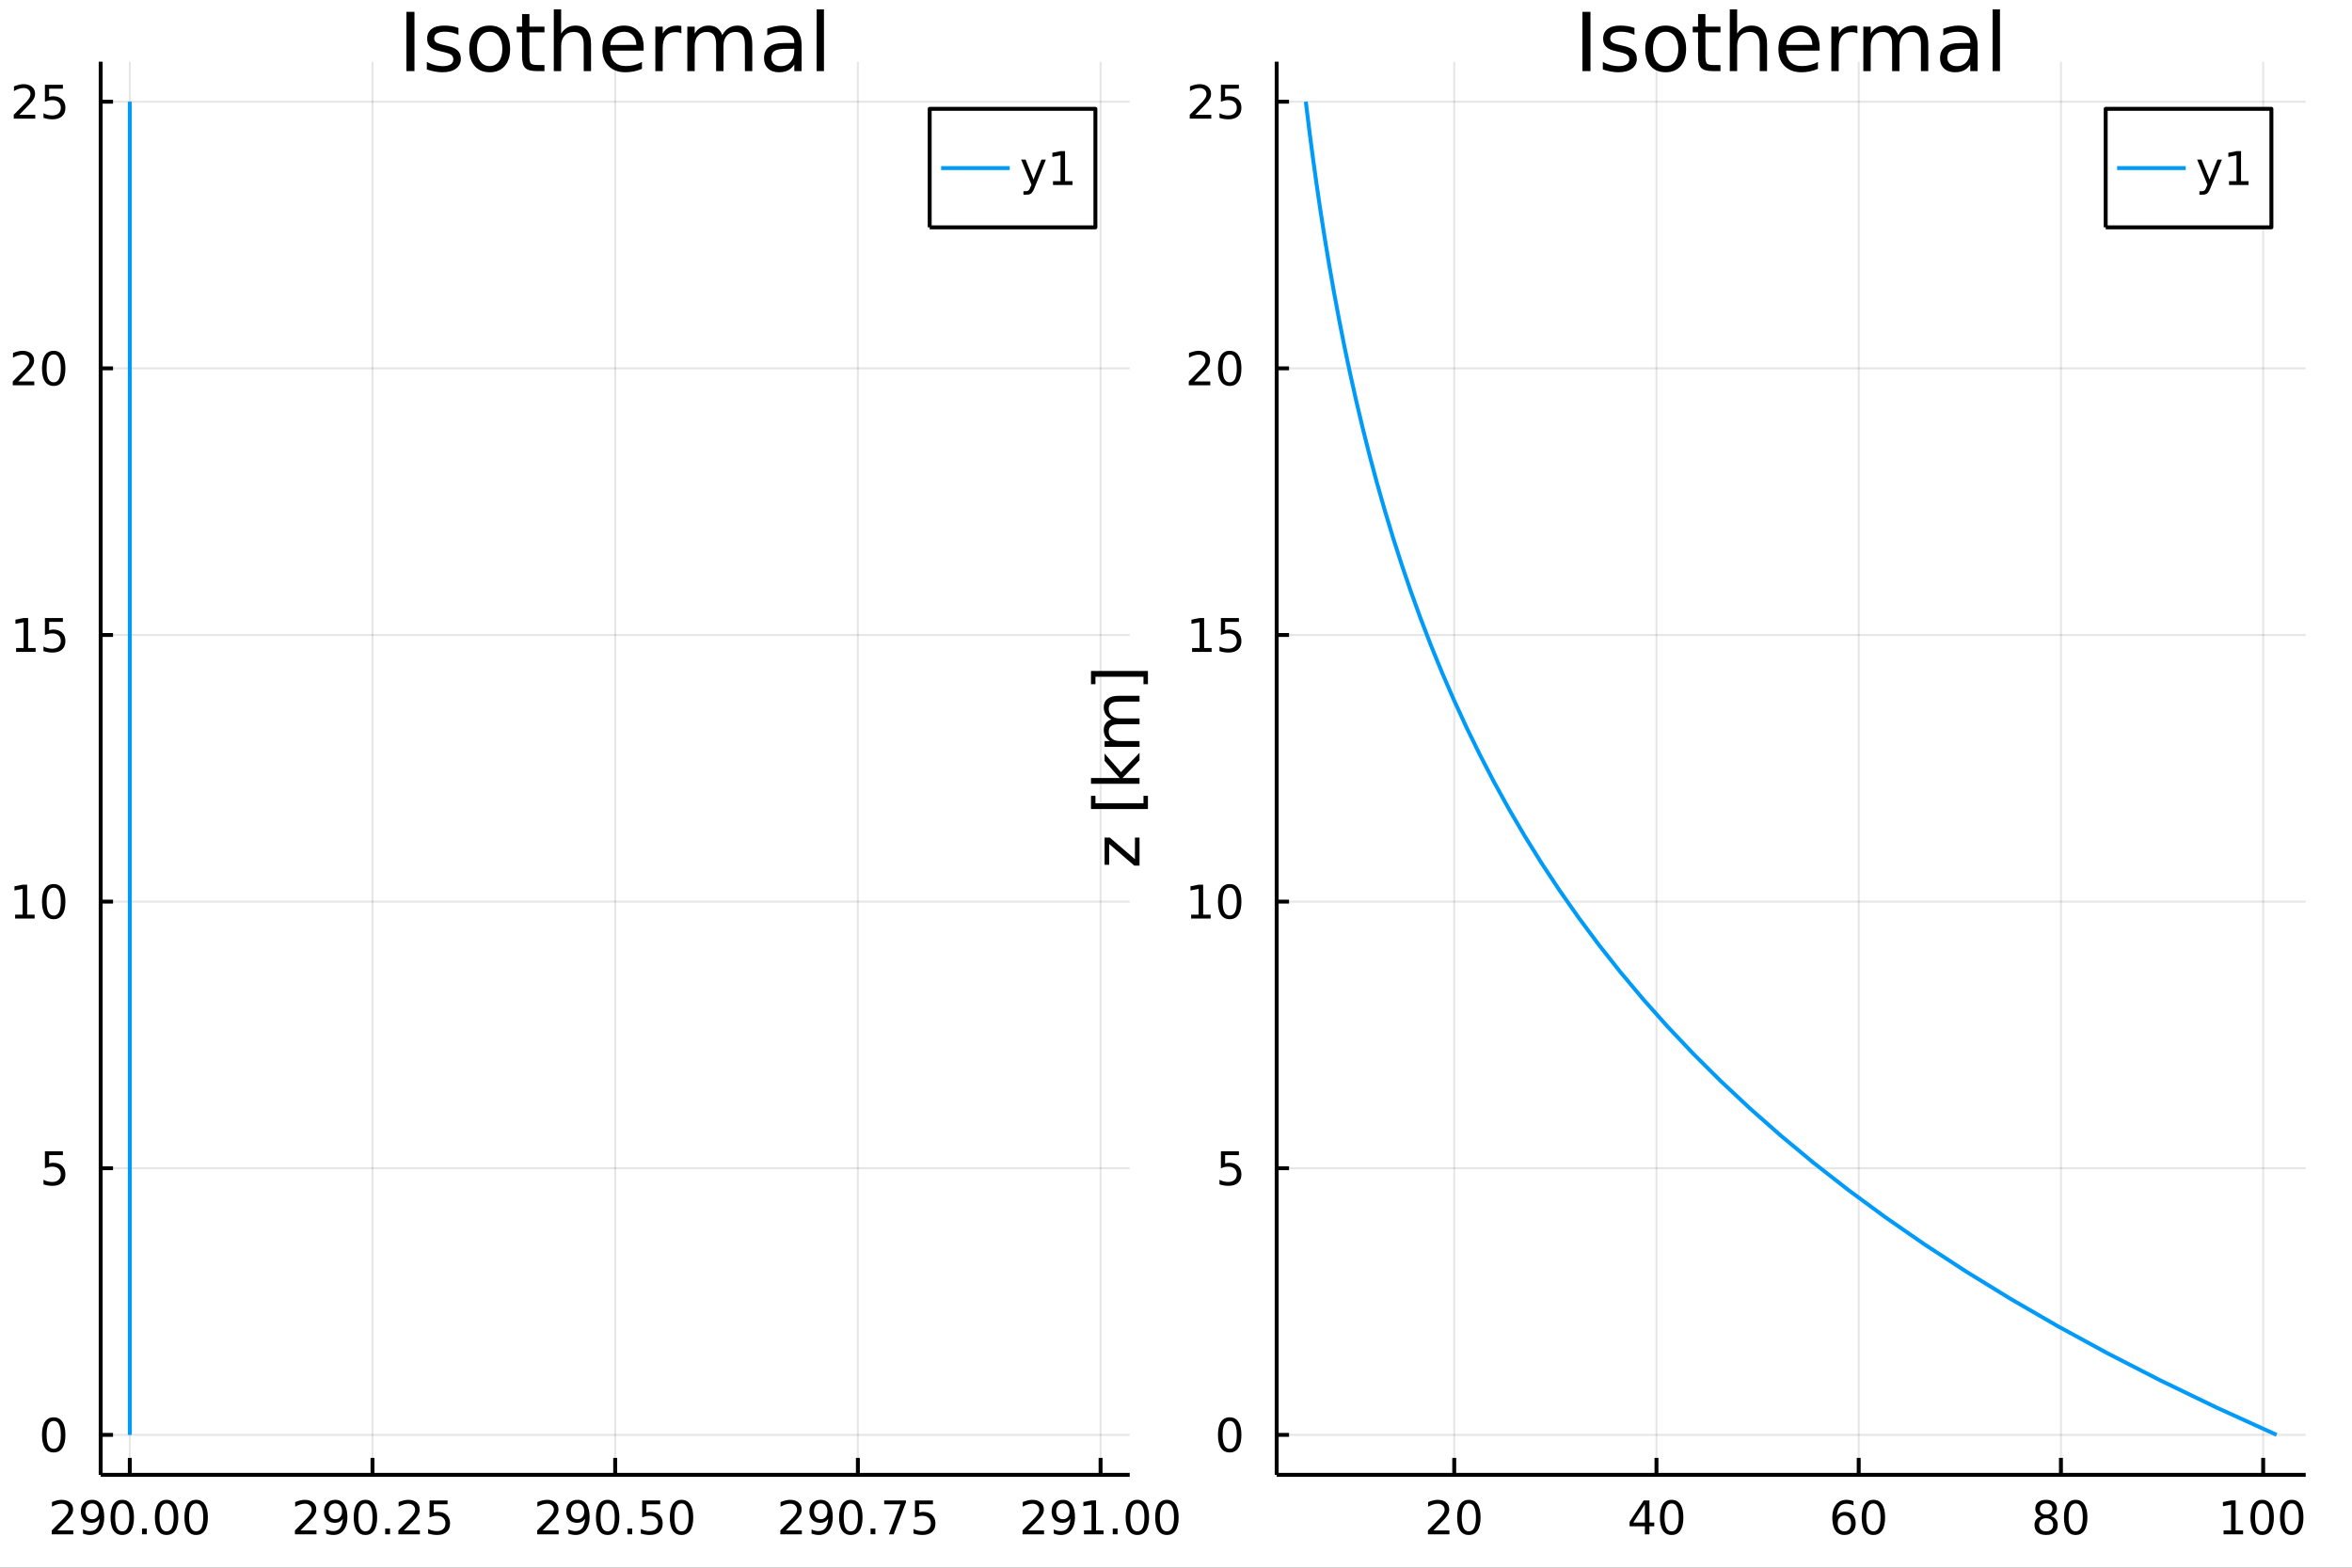 <?xml version="1.0" encoding="utf-8"?>
<svg xmlns="http://www.w3.org/2000/svg" xmlns:xlink="http://www.w3.org/1999/xlink" width="600" height="400" viewBox="0 0 2400 1600">
<rect x="0" y="0" width="2400" height="1600" fill="#333333" stroke="none"/>
<defs>
  <clipPath id="clip640">
    <rect x="0" y="0" width="2400" height="1600"/>
  </clipPath>
</defs>
<path clip-path="url(#clip640)" d="
M0 1600 L2400 1600 L2400 0 L0 0  Z
  " fill="#ffffff" fill-rule="evenodd" fill-opacity="1"/>
<defs>
  <clipPath id="clip641">
    <rect x="480" y="0" width="1681" height="1600"/>
  </clipPath>
</defs>
<path clip-path="url(#clip640)" d="
M102.74 1505.26 L1152.76 1505.26 L1152.76 62.992 L102.74 62.992  Z
  " fill="#ffffff" fill-rule="evenodd" fill-opacity="1"/>
<defs>
  <clipPath id="clip642">
    <rect x="102" y="62" width="1051" height="1443"/>
  </clipPath>
</defs>
<polyline clip-path="url(#clip642)" style="stroke:#000000; stroke-linecap:butt; stroke-linejoin:round; stroke-width:2; stroke-opacity:0.1; fill:none" points="
  132.458,1505.26 132.458,62.992 
  "/>
<polyline clip-path="url(#clip642)" style="stroke:#000000; stroke-linecap:butt; stroke-linejoin:round; stroke-width:2; stroke-opacity:0.1; fill:none" points="
  380.103,1505.26 380.103,62.992 
  "/>
<polyline clip-path="url(#clip642)" style="stroke:#000000; stroke-linecap:butt; stroke-linejoin:round; stroke-width:2; stroke-opacity:0.1; fill:none" points="
  627.748,1505.26 627.748,62.992 
  "/>
<polyline clip-path="url(#clip642)" style="stroke:#000000; stroke-linecap:butt; stroke-linejoin:round; stroke-width:2; stroke-opacity:0.1; fill:none" points="
  875.393,1505.26 875.393,62.992 
  "/>
<polyline clip-path="url(#clip642)" style="stroke:#000000; stroke-linecap:butt; stroke-linejoin:round; stroke-width:2; stroke-opacity:0.1; fill:none" points="
  1123.04,1505.26 1123.04,62.992 
  "/>
<polyline clip-path="url(#clip640)" style="stroke:#000000; stroke-linecap:butt; stroke-linejoin:round; stroke-width:4; stroke-opacity:1; fill:none" points="
  102.74,1505.26 1152.76,1505.26 
  "/>
<polyline clip-path="url(#clip640)" style="stroke:#000000; stroke-linecap:butt; stroke-linejoin:round; stroke-width:4; stroke-opacity:1; fill:none" points="
  132.458,1505.26 132.458,1487.95 
  "/>
<polyline clip-path="url(#clip640)" style="stroke:#000000; stroke-linecap:butt; stroke-linejoin:round; stroke-width:4; stroke-opacity:1; fill:none" points="
  380.103,1505.26 380.103,1487.95 
  "/>
<polyline clip-path="url(#clip640)" style="stroke:#000000; stroke-linecap:butt; stroke-linejoin:round; stroke-width:4; stroke-opacity:1; fill:none" points="
  627.748,1505.26 627.748,1487.95 
  "/>
<polyline clip-path="url(#clip640)" style="stroke:#000000; stroke-linecap:butt; stroke-linejoin:round; stroke-width:4; stroke-opacity:1; fill:none" points="
  875.393,1505.26 875.393,1487.95 
  "/>
<polyline clip-path="url(#clip640)" style="stroke:#000000; stroke-linecap:butt; stroke-linejoin:round; stroke-width:4; stroke-opacity:1; fill:none" points="
  1123.04,1505.26 1123.04,1487.95 
  "/>
<path clip-path="url(#clip640)" d="M58.453 1562 L74.773 1562 L74.773 1565.93 L52.828 1565.93 L52.828 1562 Q55.49 1559.24 60.074 1554.61 Q64.68 1549.96 65.861 1548.62 Q68.106 1546.09 68.986 1544.36 Q69.888 1542.6 69.888 1540.91 Q69.888 1538.15 67.944 1536.42 Q66.023 1534.68 62.921 1534.68 Q60.722 1534.68 58.268 1535.45 Q55.838 1536.21 53.06 1537.76 L53.06 1533.04 Q55.884 1531.9 58.338 1531.33 Q60.791 1530.75 62.828 1530.75 Q68.199 1530.75 71.393 1533.43 Q74.588 1536.12 74.588 1540.61 Q74.588 1542.74 73.777 1544.66 Q72.99 1546.56 70.884 1549.15 Q70.305 1549.82 67.203 1553.04 Q64.102 1556.23 58.453 1562 Z" fill="#000000" fill-rule="evenodd" fill-opacity="1" /><path clip-path="url(#clip640)" d="M84.726 1565.21 L84.726 1560.96 Q86.486 1561.79 88.291 1562.23 Q90.097 1562.67 91.833 1562.67 Q96.462 1562.67 98.893 1559.57 Q101.347 1556.44 101.694 1550.1 Q100.351 1552.09 98.291 1553.15 Q96.231 1554.22 93.731 1554.22 Q88.546 1554.22 85.513 1551.09 Q82.504 1547.95 82.504 1542.51 Q82.504 1537.18 85.652 1533.96 Q88.8 1530.75 94.032 1530.75 Q100.027 1530.75 103.175 1535.35 Q106.347 1539.94 106.347 1548.69 Q106.347 1556.86 102.458 1561.74 Q98.592 1566.6 92.041 1566.6 Q90.282 1566.6 88.476 1566.26 Q86.671 1565.91 84.726 1565.21 M94.032 1550.56 Q97.18 1550.56 99.009 1548.41 Q100.861 1546.26 100.861 1542.51 Q100.861 1538.78 99.009 1536.63 Q97.18 1534.45 94.032 1534.45 Q90.884 1534.45 89.032 1536.63 Q87.203 1538.78 87.203 1542.51 Q87.203 1546.26 89.032 1548.41 Q90.884 1550.56 94.032 1550.56 Z" fill="#000000" fill-rule="evenodd" fill-opacity="1" /><path clip-path="url(#clip640)" d="M124.749 1534.45 Q121.138 1534.45 119.31 1538.02 Q117.504 1541.56 117.504 1548.69 Q117.504 1555.79 119.31 1559.36 Q121.138 1562.9 124.749 1562.9 Q128.384 1562.9 130.189 1559.36 Q132.018 1555.79 132.018 1548.69 Q132.018 1541.56 130.189 1538.02 Q128.384 1534.45 124.749 1534.45 M124.749 1530.75 Q130.559 1530.75 133.615 1535.35 Q136.694 1539.94 136.694 1548.69 Q136.694 1557.41 133.615 1562.02 Q130.559 1566.6 124.749 1566.6 Q118.939 1566.6 115.86 1562.02 Q112.805 1557.41 112.805 1548.69 Q112.805 1539.94 115.86 1535.35 Q118.939 1530.75 124.749 1530.75 Z" fill="#000000" fill-rule="evenodd" fill-opacity="1" /><path clip-path="url(#clip640)" d="M144.911 1560.05 L149.795 1560.05 L149.795 1565.93 L144.911 1565.93 L144.911 1560.05 Z" fill="#000000" fill-rule="evenodd" fill-opacity="1" /><path clip-path="url(#clip640)" d="M169.981 1534.45 Q166.369 1534.45 164.541 1538.02 Q162.735 1541.56 162.735 1548.69 Q162.735 1555.79 164.541 1559.36 Q166.369 1562.9 169.981 1562.9 Q173.615 1562.9 175.42 1559.36 Q177.249 1555.79 177.249 1548.69 Q177.249 1541.56 175.42 1538.02 Q173.615 1534.45 169.981 1534.45 M169.981 1530.75 Q175.791 1530.75 178.846 1535.35 Q181.925 1539.94 181.925 1548.69 Q181.925 1557.41 178.846 1562.02 Q175.791 1566.6 169.981 1566.6 Q164.17 1566.6 161.092 1562.02 Q158.036 1557.41 158.036 1548.69 Q158.036 1539.94 161.092 1535.35 Q164.17 1530.75 169.981 1530.75 Z" fill="#000000" fill-rule="evenodd" fill-opacity="1" /><path clip-path="url(#clip640)" d="M200.142 1534.45 Q196.531 1534.45 194.703 1538.02 Q192.897 1541.56 192.897 1548.69 Q192.897 1555.79 194.703 1559.36 Q196.531 1562.9 200.142 1562.9 Q203.777 1562.9 205.582 1559.36 Q207.411 1555.79 207.411 1548.69 Q207.411 1541.56 205.582 1538.02 Q203.777 1534.45 200.142 1534.45 M200.142 1530.75 Q205.953 1530.75 209.008 1535.35 Q212.087 1539.94 212.087 1548.69 Q212.087 1557.41 209.008 1562.02 Q205.953 1566.6 200.142 1566.6 Q194.332 1566.6 191.254 1562.02 Q188.198 1557.41 188.198 1548.69 Q188.198 1539.94 191.254 1535.35 Q194.332 1530.75 200.142 1530.75 Z" fill="#000000" fill-rule="evenodd" fill-opacity="1" /><path clip-path="url(#clip640)" d="M306.596 1562 L322.916 1562 L322.916 1565.93 L300.971 1565.93 L300.971 1562 Q303.633 1559.24 308.217 1554.61 Q312.823 1549.96 314.004 1548.62 Q316.249 1546.09 317.129 1544.36 Q318.031 1542.6 318.031 1540.91 Q318.031 1538.15 316.087 1536.42 Q314.166 1534.68 311.064 1534.68 Q308.865 1534.68 306.411 1535.45 Q303.981 1536.21 301.203 1537.76 L301.203 1533.04 Q304.027 1531.9 306.481 1531.33 Q308.934 1530.75 310.971 1530.75 Q316.342 1530.75 319.536 1533.43 Q322.73 1536.12 322.73 1540.61 Q322.73 1542.74 321.92 1544.66 Q321.133 1546.56 319.027 1549.15 Q318.448 1549.82 315.346 1553.04 Q312.244 1556.23 306.596 1562 Z" fill="#000000" fill-rule="evenodd" fill-opacity="1" /><path clip-path="url(#clip640)" d="M332.869 1565.21 L332.869 1560.96 Q334.629 1561.79 336.434 1562.23 Q338.24 1562.67 339.976 1562.67 Q344.605 1562.67 347.036 1559.57 Q349.49 1556.44 349.837 1550.1 Q348.494 1552.09 346.434 1553.15 Q344.374 1554.22 341.874 1554.22 Q336.689 1554.22 333.656 1551.09 Q330.647 1547.95 330.647 1542.51 Q330.647 1537.18 333.795 1533.96 Q336.943 1530.75 342.175 1530.75 Q348.17 1530.75 351.318 1535.35 Q354.49 1539.94 354.49 1548.69 Q354.49 1556.86 350.601 1561.74 Q346.735 1566.6 340.184 1566.6 Q338.425 1566.6 336.619 1566.26 Q334.814 1565.91 332.869 1565.21 M342.175 1550.56 Q345.323 1550.56 347.152 1548.41 Q349.003 1546.26 349.003 1542.51 Q349.003 1538.78 347.152 1536.63 Q345.323 1534.45 342.175 1534.45 Q339.027 1534.45 337.175 1536.63 Q335.346 1538.78 335.346 1542.51 Q335.346 1546.26 337.175 1548.41 Q339.027 1550.56 342.175 1550.56 Z" fill="#000000" fill-rule="evenodd" fill-opacity="1" /><path clip-path="url(#clip640)" d="M372.892 1534.45 Q369.281 1534.45 367.452 1538.02 Q365.647 1541.56 365.647 1548.69 Q365.647 1555.79 367.452 1559.36 Q369.281 1562.9 372.892 1562.9 Q376.526 1562.9 378.332 1559.36 Q380.161 1555.79 380.161 1548.69 Q380.161 1541.56 378.332 1538.02 Q376.526 1534.45 372.892 1534.45 M372.892 1530.75 Q378.702 1530.75 381.758 1535.35 Q384.837 1539.94 384.837 1548.69 Q384.837 1557.41 381.758 1562.02 Q378.702 1566.6 372.892 1566.6 Q367.082 1566.6 364.003 1562.02 Q360.948 1557.41 360.948 1548.69 Q360.948 1539.94 364.003 1535.35 Q367.082 1530.75 372.892 1530.75 Z" fill="#000000" fill-rule="evenodd" fill-opacity="1" /><path clip-path="url(#clip640)" d="M393.054 1560.05 L397.938 1560.05 L397.938 1565.93 L393.054 1565.93 L393.054 1560.05 Z" fill="#000000" fill-rule="evenodd" fill-opacity="1" /><path clip-path="url(#clip640)" d="M412.151 1562 L428.471 1562 L428.471 1565.93 L406.526 1565.93 L406.526 1562 Q409.188 1559.24 413.772 1554.61 Q418.378 1549.96 419.559 1548.62 Q421.804 1546.09 422.684 1544.36 Q423.586 1542.6 423.586 1540.91 Q423.586 1538.15 421.642 1536.42 Q419.721 1534.68 416.619 1534.68 Q414.42 1534.68 411.966 1535.45 Q409.536 1536.21 406.758 1537.76 L406.758 1533.04 Q409.582 1531.9 412.036 1531.33 Q414.489 1530.75 416.526 1530.75 Q421.897 1530.75 425.091 1533.43 Q428.285 1536.12 428.285 1540.61 Q428.285 1542.74 427.475 1544.66 Q426.688 1546.56 424.582 1549.15 Q424.003 1549.82 420.901 1553.04 Q417.799 1556.23 412.151 1562 Z" fill="#000000" fill-rule="evenodd" fill-opacity="1" /><path clip-path="url(#clip640)" d="M438.332 1531.37 L456.688 1531.37 L456.688 1535.31 L442.614 1535.31 L442.614 1543.78 Q443.633 1543.43 444.651 1543.27 Q445.67 1543.08 446.688 1543.08 Q452.475 1543.08 455.855 1546.26 Q459.234 1549.43 459.234 1554.84 Q459.234 1560.42 455.762 1563.52 Q452.29 1566.6 445.971 1566.6 Q443.795 1566.6 441.526 1566.23 Q439.281 1565.86 436.873 1565.12 L436.873 1560.42 Q438.957 1561.56 441.179 1562.11 Q443.401 1562.67 445.878 1562.67 Q449.883 1562.67 452.22 1560.56 Q454.558 1558.46 454.558 1554.84 Q454.558 1551.23 452.22 1549.13 Q449.883 1547.02 445.878 1547.02 Q444.003 1547.02 442.128 1547.44 Q440.276 1547.85 438.332 1548.73 L438.332 1531.37 Z" fill="#000000" fill-rule="evenodd" fill-opacity="1" /><path clip-path="url(#clip640)" d="M553.744 1562 L570.063 1562 L570.063 1565.93 L548.119 1565.93 L548.119 1562 Q550.781 1559.24 555.364 1554.61 Q559.971 1549.96 561.151 1548.62 Q563.397 1546.09 564.276 1544.36 Q565.179 1542.6 565.179 1540.91 Q565.179 1538.15 563.234 1536.42 Q561.313 1534.68 558.211 1534.68 Q556.012 1534.68 553.559 1535.45 Q551.128 1536.21 548.35 1537.76 L548.35 1533.04 Q551.174 1531.9 553.628 1531.33 Q556.082 1530.75 558.119 1530.75 Q563.489 1530.75 566.684 1533.43 Q569.878 1536.12 569.878 1540.61 Q569.878 1542.74 569.068 1544.66 Q568.281 1546.56 566.174 1549.15 Q565.596 1549.82 562.494 1553.04 Q559.392 1556.23 553.744 1562 Z" fill="#000000" fill-rule="evenodd" fill-opacity="1" /><path clip-path="url(#clip640)" d="M580.017 1565.21 L580.017 1560.96 Q581.776 1561.79 583.582 1562.23 Q585.387 1562.67 587.123 1562.67 Q591.753 1562.67 594.183 1559.57 Q596.637 1556.44 596.984 1550.1 Q595.642 1552.09 593.582 1553.15 Q591.521 1554.22 589.021 1554.22 Q583.836 1554.22 580.804 1551.09 Q577.795 1547.95 577.795 1542.51 Q577.795 1537.18 580.943 1533.96 Q584.091 1530.75 589.322 1530.75 Q595.318 1530.75 598.466 1535.35 Q601.637 1539.94 601.637 1548.69 Q601.637 1556.86 597.748 1561.74 Q593.882 1566.6 587.332 1566.6 Q585.572 1566.6 583.767 1566.26 Q581.961 1565.91 580.017 1565.21 M589.322 1550.56 Q592.47 1550.56 594.299 1548.41 Q596.151 1546.26 596.151 1542.51 Q596.151 1538.78 594.299 1536.63 Q592.47 1534.45 589.322 1534.45 Q586.174 1534.45 584.322 1536.63 Q582.494 1538.78 582.494 1542.51 Q582.494 1546.26 584.322 1548.41 Q586.174 1550.56 589.322 1550.56 Z" fill="#000000" fill-rule="evenodd" fill-opacity="1" /><path clip-path="url(#clip640)" d="M620.04 1534.45 Q616.429 1534.45 614.6 1538.02 Q612.794 1541.56 612.794 1548.69 Q612.794 1555.79 614.6 1559.36 Q616.429 1562.9 620.04 1562.9 Q623.674 1562.9 625.48 1559.36 Q627.308 1555.79 627.308 1548.69 Q627.308 1541.56 625.48 1538.02 Q623.674 1534.45 620.04 1534.45 M620.04 1530.75 Q625.85 1530.75 628.905 1535.35 Q631.984 1539.94 631.984 1548.69 Q631.984 1557.41 628.905 1562.02 Q625.85 1566.6 620.04 1566.6 Q614.23 1566.6 611.151 1562.02 Q608.095 1557.41 608.095 1548.69 Q608.095 1539.94 611.151 1535.35 Q614.23 1530.75 620.04 1530.75 Z" fill="#000000" fill-rule="evenodd" fill-opacity="1" /><path clip-path="url(#clip640)" d="M640.202 1560.05 L645.086 1560.05 L645.086 1565.93 L640.202 1565.93 L640.202 1560.05 Z" fill="#000000" fill-rule="evenodd" fill-opacity="1" /><path clip-path="url(#clip640)" d="M655.317 1531.37 L673.674 1531.37 L673.674 1535.31 L659.6 1535.31 L659.6 1543.78 Q660.618 1543.43 661.637 1543.27 Q662.655 1543.08 663.674 1543.08 Q669.461 1543.08 672.84 1546.26 Q676.22 1549.43 676.22 1554.84 Q676.22 1560.42 672.748 1563.52 Q669.276 1566.6 662.956 1566.6 Q660.78 1566.6 658.512 1566.23 Q656.266 1565.86 653.859 1565.12 L653.859 1560.42 Q655.942 1561.56 658.165 1562.11 Q660.387 1562.67 662.864 1562.67 Q666.868 1562.67 669.206 1560.56 Q671.544 1558.46 671.544 1554.84 Q671.544 1551.23 669.206 1549.13 Q666.868 1547.02 662.864 1547.02 Q660.989 1547.02 659.114 1547.44 Q657.262 1547.85 655.317 1548.73 L655.317 1531.37 Z" fill="#000000" fill-rule="evenodd" fill-opacity="1" /><path clip-path="url(#clip640)" d="M695.433 1534.45 Q691.822 1534.45 689.993 1538.02 Q688.188 1541.56 688.188 1548.69 Q688.188 1555.79 689.993 1559.36 Q691.822 1562.9 695.433 1562.9 Q699.067 1562.9 700.873 1559.36 Q702.701 1555.79 702.701 1548.69 Q702.701 1541.56 700.873 1538.02 Q699.067 1534.45 695.433 1534.45 M695.433 1530.75 Q701.243 1530.75 704.299 1535.35 Q707.377 1539.94 707.377 1548.69 Q707.377 1557.41 704.299 1562.02 Q701.243 1566.6 695.433 1566.6 Q689.623 1566.6 686.544 1562.02 Q683.488 1557.41 683.488 1548.69 Q683.488 1539.94 686.544 1535.35 Q689.623 1530.75 695.433 1530.75 Z" fill="#000000" fill-rule="evenodd" fill-opacity="1" /><path clip-path="url(#clip640)" d="M801.887 1562 L818.206 1562 L818.206 1565.93 L796.262 1565.93 L796.262 1562 Q798.924 1559.24 803.507 1554.61 Q808.114 1549.96 809.294 1548.62 Q811.539 1546.09 812.419 1544.36 Q813.322 1542.6 813.322 1540.91 Q813.322 1538.15 811.377 1536.42 Q809.456 1534.68 806.354 1534.68 Q804.155 1534.68 801.702 1535.45 Q799.271 1536.21 796.493 1537.76 L796.493 1533.04 Q799.317 1531.9 801.771 1531.33 Q804.225 1530.75 806.262 1530.75 Q811.632 1530.75 814.826 1533.43 Q818.021 1536.12 818.021 1540.61 Q818.021 1542.74 817.211 1544.66 Q816.424 1546.56 814.317 1549.15 Q813.738 1549.82 810.637 1553.04 Q807.535 1556.23 801.887 1562 Z" fill="#000000" fill-rule="evenodd" fill-opacity="1" /><path clip-path="url(#clip640)" d="M828.16 1565.21 L828.16 1560.96 Q829.919 1561.79 831.725 1562.23 Q833.53 1562.67 835.266 1562.67 Q839.896 1562.67 842.326 1559.57 Q844.78 1556.44 845.127 1550.1 Q843.785 1552.09 841.724 1553.15 Q839.664 1554.22 837.164 1554.22 Q831.979 1554.22 828.947 1551.09 Q825.938 1547.95 825.938 1542.51 Q825.938 1537.18 829.086 1533.96 Q832.234 1530.75 837.465 1530.75 Q843.461 1530.75 846.609 1535.35 Q849.78 1539.94 849.78 1548.69 Q849.78 1556.86 845.891 1561.74 Q842.025 1566.6 835.474 1566.6 Q833.715 1566.6 831.91 1566.26 Q830.104 1565.91 828.16 1565.21 M837.465 1550.56 Q840.613 1550.56 842.442 1548.41 Q844.294 1546.26 844.294 1542.51 Q844.294 1538.78 842.442 1536.63 Q840.613 1534.45 837.465 1534.45 Q834.317 1534.45 832.465 1536.63 Q830.637 1538.78 830.637 1542.51 Q830.637 1546.26 832.465 1548.41 Q834.317 1550.56 837.465 1550.56 Z" fill="#000000" fill-rule="evenodd" fill-opacity="1" /><path clip-path="url(#clip640)" d="M868.183 1534.45 Q864.572 1534.45 862.743 1538.02 Q860.937 1541.56 860.937 1548.69 Q860.937 1555.79 862.743 1559.36 Q864.572 1562.9 868.183 1562.9 Q871.817 1562.9 873.622 1559.36 Q875.451 1555.79 875.451 1548.69 Q875.451 1541.56 873.622 1538.02 Q871.817 1534.45 868.183 1534.45 M868.183 1530.75 Q873.993 1530.75 877.048 1535.35 Q880.127 1539.94 880.127 1548.69 Q880.127 1557.41 877.048 1562.02 Q873.993 1566.6 868.183 1566.6 Q862.372 1566.6 859.294 1562.02 Q856.238 1557.41 856.238 1548.69 Q856.238 1539.94 859.294 1535.35 Q862.372 1530.75 868.183 1530.75 Z" fill="#000000" fill-rule="evenodd" fill-opacity="1" /><path clip-path="url(#clip640)" d="M888.345 1560.05 L893.229 1560.05 L893.229 1565.93 L888.345 1565.93 L888.345 1560.05 Z" fill="#000000" fill-rule="evenodd" fill-opacity="1" /><path clip-path="url(#clip640)" d="M902.233 1531.37 L924.455 1531.37 L924.455 1533.36 L911.909 1565.93 L907.025 1565.93 L918.831 1535.31 L902.233 1535.31 L902.233 1531.37 Z" fill="#000000" fill-rule="evenodd" fill-opacity="1" /><path clip-path="url(#clip640)" d="M933.622 1531.37 L951.978 1531.37 L951.978 1535.31 L937.904 1535.31 L937.904 1543.78 Q938.923 1543.43 939.942 1543.27 Q940.96 1543.08 941.979 1543.08 Q947.766 1543.08 951.145 1546.26 Q954.525 1549.43 954.525 1554.84 Q954.525 1560.42 951.053 1563.52 Q947.58 1566.6 941.261 1566.6 Q939.085 1566.6 936.817 1566.23 Q934.571 1565.86 932.164 1565.12 L932.164 1560.42 Q934.247 1561.56 936.469 1562.11 Q938.692 1562.67 941.168 1562.67 Q945.173 1562.67 947.511 1560.56 Q949.849 1558.46 949.849 1554.84 Q949.849 1551.23 947.511 1549.13 Q945.173 1547.02 941.168 1547.02 Q939.293 1547.02 937.418 1547.44 Q935.567 1547.85 933.622 1548.73 L933.622 1531.37 Z" fill="#000000" fill-rule="evenodd" fill-opacity="1" /><path clip-path="url(#clip640)" d="M1049.03 1562 L1065.35 1562 L1065.35 1565.93 L1043.41 1565.93 L1043.41 1562 Q1046.07 1559.24 1050.65 1554.61 Q1055.26 1549.96 1056.44 1548.62 Q1058.69 1546.09 1059.57 1544.36 Q1060.47 1542.6 1060.47 1540.91 Q1060.47 1538.15 1058.52 1536.42 Q1056.6 1534.68 1053.5 1534.68 Q1051.3 1534.68 1048.85 1535.45 Q1046.42 1536.21 1043.64 1537.76 L1043.64 1533.04 Q1046.46 1531.9 1048.92 1531.33 Q1051.37 1530.75 1053.41 1530.75 Q1058.78 1530.75 1061.97 1533.43 Q1065.17 1536.12 1065.17 1540.61 Q1065.17 1542.74 1064.36 1544.66 Q1063.57 1546.56 1061.46 1549.15 Q1060.89 1549.82 1057.78 1553.04 Q1054.68 1556.23 1049.03 1562 Z" fill="#000000" fill-rule="evenodd" fill-opacity="1" /><path clip-path="url(#clip640)" d="M1075.31 1565.21 L1075.31 1560.96 Q1077.07 1561.79 1078.87 1562.23 Q1080.68 1562.67 1082.41 1562.67 Q1087.04 1562.67 1089.47 1559.57 Q1091.93 1556.44 1092.27 1550.1 Q1090.93 1552.09 1088.87 1553.15 Q1086.81 1554.22 1084.31 1554.22 Q1079.13 1554.22 1076.09 1551.09 Q1073.09 1547.95 1073.09 1542.51 Q1073.09 1537.18 1076.23 1533.96 Q1079.38 1530.75 1084.61 1530.75 Q1090.61 1530.75 1093.76 1535.35 Q1096.93 1539.94 1096.93 1548.69 Q1096.93 1556.86 1093.04 1561.74 Q1089.17 1566.6 1082.62 1566.6 Q1080.86 1566.6 1079.06 1566.26 Q1077.25 1565.91 1075.31 1565.21 M1084.61 1550.56 Q1087.76 1550.56 1089.59 1548.41 Q1091.44 1546.26 1091.44 1542.51 Q1091.44 1538.78 1089.59 1536.63 Q1087.76 1534.45 1084.61 1534.45 Q1081.46 1534.45 1079.61 1536.63 Q1077.78 1538.78 1077.78 1542.51 Q1077.78 1546.26 1079.61 1548.41 Q1081.46 1550.56 1084.61 1550.56 Z" fill="#000000" fill-rule="evenodd" fill-opacity="1" /><path clip-path="url(#clip640)" d="M1106.14 1562 L1113.78 1562 L1113.78 1535.63 L1105.47 1537.3 L1105.47 1533.04 L1113.73 1531.37 L1118.41 1531.37 L1118.41 1562 L1126.05 1562 L1126.05 1565.93 L1106.14 1565.93 L1106.14 1562 Z" fill="#000000" fill-rule="evenodd" fill-opacity="1" /><path clip-path="url(#clip640)" d="M1135.49 1560.05 L1140.38 1560.05 L1140.38 1565.93 L1135.49 1565.93 L1135.49 1560.05 Z" fill="#000000" fill-rule="evenodd" fill-opacity="1" /><path clip-path="url(#clip640)" d="M1160.56 1534.45 Q1156.95 1534.45 1155.12 1538.02 Q1153.32 1541.56 1153.32 1548.69 Q1153.32 1555.79 1155.12 1559.36 Q1156.95 1562.9 1160.56 1562.9 Q1164.2 1562.9 1166 1559.36 Q1167.83 1555.79 1167.83 1548.69 Q1167.83 1541.56 1166 1538.02 Q1164.2 1534.45 1160.56 1534.45 M1160.56 1530.75 Q1166.37 1530.75 1169.43 1535.35 Q1172.51 1539.94 1172.51 1548.69 Q1172.51 1557.41 1169.43 1562.02 Q1166.37 1566.6 1160.56 1566.6 Q1154.75 1566.6 1151.67 1562.02 Q1148.62 1557.41 1148.62 1548.69 Q1148.62 1539.94 1151.67 1535.35 Q1154.75 1530.75 1160.56 1530.75 Z" fill="#000000" fill-rule="evenodd" fill-opacity="1" /><path clip-path="url(#clip640)" d="M1190.72 1534.45 Q1187.11 1534.45 1185.28 1538.02 Q1183.48 1541.56 1183.48 1548.69 Q1183.48 1555.79 1185.28 1559.36 Q1187.11 1562.9 1190.72 1562.9 Q1194.36 1562.9 1196.16 1559.36 Q1197.99 1555.79 1197.99 1548.69 Q1197.99 1541.56 1196.16 1538.02 Q1194.36 1534.45 1190.72 1534.45 M1190.72 1530.75 Q1196.53 1530.75 1199.59 1535.35 Q1202.67 1539.94 1202.67 1548.69 Q1202.67 1557.41 1199.59 1562.02 Q1196.53 1566.6 1190.72 1566.6 Q1184.91 1566.6 1181.83 1562.02 Q1178.78 1557.41 1178.78 1548.69 Q1178.78 1539.94 1181.83 1535.35 Q1184.91 1530.75 1190.72 1530.75 Z" fill="#000000" fill-rule="evenodd" fill-opacity="1" /><path clip-path="url(#clip640)" d="M366.834 1602.6 L407.033 1602.6 L407.033 1608.01 L390.164 1608.01 L390.164 1650.12 L383.703 1650.12 L383.703 1608.01 L366.834 1608.01 L366.834 1602.6 Z" fill="#000000" fill-rule="evenodd" fill-opacity="1" /><path clip-path="url(#clip640)" d="M432.4 1630.84 L432.4 1633.7 L405.473 1633.7 Q405.855 1639.75 409.102 1642.93 Q412.38 1646.08 418.205 1646.08 Q421.579 1646.08 424.73 1645.25 Q427.913 1644.43 431.032 1642.77 L431.032 1648.31 Q427.881 1649.65 424.571 1650.35 Q421.26 1651.05 417.855 1651.05 Q409.325 1651.05 404.328 1646.08 Q399.362 1641.12 399.362 1632.65 Q399.362 1623.9 404.073 1618.77 Q408.815 1613.62 416.836 1613.62 Q424.03 1613.62 428.199 1618.26 Q432.4 1622.88 432.4 1630.84 M426.544 1629.12 Q426.48 1624.31 423.839 1621.45 Q421.229 1618.58 416.9 1618.58 Q411.998 1618.58 409.038 1621.35 Q406.11 1624.12 405.664 1629.15 L426.544 1629.12 Z" fill="#000000" fill-rule="evenodd" fill-opacity="1" /><path clip-path="url(#clip640)" d="M469.767 1621.32 Q471.963 1617.37 475.019 1615.49 Q478.074 1613.62 482.212 1613.62 Q487.782 1613.62 490.806 1617.53 Q493.829 1621.41 493.829 1628.61 L493.829 1650.12 L487.941 1650.12 L487.941 1628.8 Q487.941 1623.67 486.127 1621.19 Q484.313 1618.71 480.589 1618.71 Q476.037 1618.71 473.396 1621.73 Q470.754 1624.76 470.754 1629.98 L470.754 1650.12 L464.866 1650.12 L464.866 1628.8 Q464.866 1623.64 463.051 1621.19 Q461.237 1618.71 457.449 1618.71 Q452.962 1618.71 450.32 1621.76 Q447.678 1624.79 447.678 1629.98 L447.678 1650.12 L441.79 1650.12 L441.79 1614.48 L447.678 1614.48 L447.678 1620.01 Q449.683 1616.74 452.484 1615.18 Q455.285 1613.62 459.136 1613.62 Q463.019 1613.62 465.725 1615.59 Q468.462 1617.56 469.767 1621.32 Z" fill="#000000" fill-rule="evenodd" fill-opacity="1" /><path clip-path="url(#clip640)" d="M511.176 1644.78 L511.176 1663.68 L505.288 1663.68 L505.288 1614.48 L511.176 1614.48 L511.176 1619.89 Q513.022 1616.7 515.823 1615.18 Q518.656 1613.62 522.571 1613.62 Q529.064 1613.62 533.106 1618.77 Q537.18 1623.93 537.18 1632.33 Q537.18 1640.73 533.106 1645.89 Q529.064 1651.05 522.571 1651.05 Q518.656 1651.05 515.823 1649.52 Q513.022 1647.96 511.176 1644.78 M531.101 1632.33 Q531.101 1625.87 528.427 1622.21 Q525.785 1618.52 521.138 1618.52 Q516.491 1618.52 513.818 1622.21 Q511.176 1625.87 511.176 1632.33 Q511.176 1638.79 513.818 1642.48 Q516.491 1646.15 521.138 1646.15 Q525.785 1646.15 528.427 1642.48 Q531.101 1638.79 531.101 1632.33 Z" fill="#000000" fill-rule="evenodd" fill-opacity="1" /><path clip-path="url(#clip640)" d="M577.379 1630.84 L577.379 1633.7 L550.452 1633.7 Q550.834 1639.75 554.081 1642.93 Q557.359 1646.08 563.184 1646.08 Q566.558 1646.08 569.709 1645.25 Q572.892 1644.43 576.011 1642.77 L576.011 1648.31 Q572.86 1649.65 569.55 1650.35 Q566.239 1651.05 562.834 1651.05 Q554.304 1651.05 549.307 1646.08 Q544.341 1641.12 544.341 1632.65 Q544.341 1623.9 549.052 1618.77 Q553.794 1613.62 561.815 1613.62 Q569.008 1613.62 573.178 1618.26 Q577.379 1622.88 577.379 1630.84 M571.523 1629.12 Q571.459 1624.31 568.818 1621.45 Q566.208 1618.58 561.879 1618.58 Q556.977 1618.58 554.017 1621.35 Q551.089 1624.12 550.643 1629.15 L571.523 1629.12 Z" fill="#000000" fill-rule="evenodd" fill-opacity="1" /><path clip-path="url(#clip640)" d="M607.648 1619.95 Q606.662 1619.38 605.484 1619.12 Q604.338 1618.84 602.938 1618.84 Q597.972 1618.84 595.299 1622.08 Q592.657 1625.3 592.657 1631.35 L592.657 1650.12 L586.769 1650.12 L586.769 1614.48 L592.657 1614.48 L592.657 1620.01 Q594.503 1616.77 597.463 1615.21 Q600.423 1613.62 604.656 1613.62 Q605.261 1613.62 605.993 1613.71 Q606.725 1613.78 607.616 1613.93 L607.648 1619.95 Z" fill="#000000" fill-rule="evenodd" fill-opacity="1" /><path clip-path="url(#clip640)" d="M629.992 1632.2 Q622.894 1632.2 620.157 1633.83 Q617.42 1635.45 617.42 1639.37 Q617.42 1642.48 619.457 1644.33 Q621.526 1646.15 625.059 1646.15 Q629.928 1646.15 632.857 1642.71 Q635.817 1639.24 635.817 1633.51 L635.817 1632.2 L629.992 1632.2 M641.673 1629.79 L641.673 1650.12 L635.817 1650.12 L635.817 1644.71 Q633.811 1647.96 630.819 1649.52 Q627.828 1651.05 623.499 1651.05 Q618.024 1651.05 614.778 1647.99 Q611.563 1644.9 611.563 1639.75 Q611.563 1633.73 615.574 1630.68 Q619.616 1627.62 627.605 1627.62 L635.817 1627.62 L635.817 1627.05 Q635.817 1623.01 633.143 1620.81 Q630.501 1618.58 625.695 1618.58 Q622.64 1618.58 619.743 1619.31 Q616.847 1620.05 614.173 1621.51 L614.173 1616.1 Q617.388 1614.86 620.412 1614.25 Q623.435 1613.62 626.3 1613.62 Q634.034 1613.62 637.854 1617.63 Q641.673 1621.64 641.673 1629.79 Z" fill="#000000" fill-rule="evenodd" fill-opacity="1" /><path clip-path="url(#clip640)" d="M659.529 1604.35 L659.529 1614.48 L671.592 1614.48 L671.592 1619.03 L659.529 1619.03 L659.529 1638.38 Q659.529 1642.74 660.706 1643.98 Q661.916 1645.22 665.576 1645.22 L671.592 1645.22 L671.592 1650.12 L665.576 1650.12 Q658.797 1650.12 656.219 1647.61 Q653.641 1645.06 653.641 1638.38 L653.641 1619.03 L649.344 1619.03 L649.344 1614.48 L653.641 1614.48 L653.641 1604.35 L659.529 1604.35 Z" fill="#000000" fill-rule="evenodd" fill-opacity="1" /><path clip-path="url(#clip640)" d="M678.69 1636.06 L678.69 1614.48 L684.546 1614.48 L684.546 1635.83 Q684.546 1640.89 686.519 1643.44 Q688.493 1645.95 692.44 1645.95 Q697.182 1645.95 699.919 1642.93 Q702.688 1639.91 702.688 1634.69 L702.688 1614.48 L708.545 1614.48 L708.545 1650.12 L702.688 1650.12 L702.688 1644.65 Q700.556 1647.9 697.723 1649.49 Q694.922 1651.05 691.198 1651.05 Q685.055 1651.05 681.872 1647.23 Q678.69 1643.41 678.69 1636.06 M693.426 1613.62 L693.426 1613.62 Z" fill="#000000" fill-rule="evenodd" fill-opacity="1" /><path clip-path="url(#clip640)" d="M741.264 1619.95 Q740.278 1619.38 739.1 1619.12 Q737.954 1618.84 736.554 1618.84 Q731.589 1618.84 728.915 1622.08 Q726.273 1625.3 726.273 1631.35 L726.273 1650.12 L720.385 1650.12 L720.385 1614.48 L726.273 1614.48 L726.273 1620.01 Q728.119 1616.77 731.079 1615.21 Q734.039 1613.62 738.273 1613.62 Q738.877 1613.62 739.609 1613.71 Q740.341 1613.78 741.233 1613.93 L741.264 1619.95 Z" fill="#000000" fill-rule="evenodd" fill-opacity="1" /><path clip-path="url(#clip640)" d="M776.467 1630.84 L776.467 1633.7 L749.54 1633.7 Q749.922 1639.75 753.168 1642.93 Q756.447 1646.08 762.271 1646.08 Q765.645 1646.08 768.796 1645.25 Q771.979 1644.43 775.098 1642.77 L775.098 1648.31 Q771.947 1649.65 768.637 1650.35 Q765.327 1651.05 761.921 1651.05 Q753.391 1651.05 748.394 1646.08 Q743.429 1641.12 743.429 1632.65 Q743.429 1623.9 748.139 1618.77 Q752.882 1613.62 760.903 1613.62 Q768.096 1613.62 772.265 1618.26 Q776.467 1622.88 776.467 1630.84 M770.61 1629.12 Q770.547 1624.31 767.905 1621.45 Q765.295 1618.58 760.966 1618.58 Q756.065 1618.58 753.105 1621.35 Q750.176 1624.12 749.731 1629.15 L770.61 1629.12 Z" fill="#000000" fill-rule="evenodd" fill-opacity="1" /><path clip-path="url(#clip640)" d="M806.258 1600.6 L819.754 1600.6 L819.754 1605.15 L812.115 1605.15 L812.115 1654.17 L819.754 1654.17 L819.754 1658.72 L806.258 1658.72 L806.258 1600.6 Z" fill="#000000" fill-rule="evenodd" fill-opacity="1" /><path clip-path="url(#clip640)" d="M832.485 1602.6 L838.914 1602.6 L838.914 1622.69 L860.24 1602.6 L868.515 1602.6 L844.93 1624.76 L870.202 1650.12 L861.735 1650.12 L838.914 1627.24 L838.914 1650.12 L832.485 1650.12 L832.485 1602.6 Z" fill="#000000" fill-rule="evenodd" fill-opacity="1" /><path clip-path="url(#clip640)" d="M888.662 1600.6 L888.662 1658.72 L875.167 1658.72 L875.167 1654.17 L882.774 1654.17 L882.774 1605.15 L875.167 1605.15 L875.167 1600.6 L888.662 1600.6 Z" fill="#000000" fill-rule="evenodd" fill-opacity="1" /><polyline clip-path="url(#clip642)" style="stroke:#000000; stroke-linecap:butt; stroke-linejoin:round; stroke-width:2; stroke-opacity:0.1; fill:none" points="
  102.74,1464.44 1152.76,1464.44 
  "/>
<polyline clip-path="url(#clip642)" style="stroke:#000000; stroke-linecap:butt; stroke-linejoin:round; stroke-width:2; stroke-opacity:0.1; fill:none" points="
  102.74,1192.31 1152.76,1192.31 
  "/>
<polyline clip-path="url(#clip642)" style="stroke:#000000; stroke-linecap:butt; stroke-linejoin:round; stroke-width:2; stroke-opacity:0.1; fill:none" points="
  102.74,920.189 1152.76,920.189 
  "/>
<polyline clip-path="url(#clip642)" style="stroke:#000000; stroke-linecap:butt; stroke-linejoin:round; stroke-width:2; stroke-opacity:0.1; fill:none" points="
  102.74,648.063 1152.76,648.063 
  "/>
<polyline clip-path="url(#clip642)" style="stroke:#000000; stroke-linecap:butt; stroke-linejoin:round; stroke-width:2; stroke-opacity:0.1; fill:none" points="
  102.74,375.937 1152.76,375.937 
  "/>
<polyline clip-path="url(#clip642)" style="stroke:#000000; stroke-linecap:butt; stroke-linejoin:round; stroke-width:2; stroke-opacity:0.1; fill:none" points="
  102.74,103.811 1152.76,103.811 
  "/>
<polyline clip-path="url(#clip640)" style="stroke:#000000; stroke-linecap:butt; stroke-linejoin:round; stroke-width:4; stroke-opacity:1; fill:none" points="
  102.74,1505.26 102.74,62.992 
  "/>
<polyline clip-path="url(#clip640)" style="stroke:#000000; stroke-linecap:butt; stroke-linejoin:round; stroke-width:4; stroke-opacity:1; fill:none" points="
  102.74,1464.44 115.34,1464.44 
  "/>
<polyline clip-path="url(#clip640)" style="stroke:#000000; stroke-linecap:butt; stroke-linejoin:round; stroke-width:4; stroke-opacity:1; fill:none" points="
  102.74,1192.31 115.34,1192.31 
  "/>
<polyline clip-path="url(#clip640)" style="stroke:#000000; stroke-linecap:butt; stroke-linejoin:round; stroke-width:4; stroke-opacity:1; fill:none" points="
  102.74,920.189 115.34,920.189 
  "/>
<polyline clip-path="url(#clip640)" style="stroke:#000000; stroke-linecap:butt; stroke-linejoin:round; stroke-width:4; stroke-opacity:1; fill:none" points="
  102.74,648.063 115.34,648.063 
  "/>
<polyline clip-path="url(#clip640)" style="stroke:#000000; stroke-linecap:butt; stroke-linejoin:round; stroke-width:4; stroke-opacity:1; fill:none" points="
  102.74,375.937 115.34,375.937 
  "/>
<polyline clip-path="url(#clip640)" style="stroke:#000000; stroke-linecap:butt; stroke-linejoin:round; stroke-width:4; stroke-opacity:1; fill:none" points="
  102.74,103.811 115.34,103.811 
  "/>
<path clip-path="url(#clip640)" d="M54.796 1450.24 Q51.185 1450.24 49.356 1453.8 Q47.55 1457.35 47.55 1464.48 Q47.55 1471.58 49.356 1475.15 Q51.185 1478.69 54.796 1478.69 Q58.43 1478.69 60.236 1475.15 Q62.064 1471.58 62.064 1464.48 Q62.064 1457.35 60.236 1453.8 Q58.43 1450.24 54.796 1450.24 M54.796 1446.54 Q60.606 1446.54 63.661 1451.14 Q66.74 1455.73 66.74 1464.48 Q66.74 1473.2 63.661 1477.81 Q60.606 1482.39 54.796 1482.39 Q48.986 1482.39 45.907 1477.81 Q42.851 1473.2 42.851 1464.48 Q42.851 1455.73 45.907 1451.14 Q48.986 1446.54 54.796 1446.54 Z" fill="#000000" fill-rule="evenodd" fill-opacity="1" /><path clip-path="url(#clip640)" d="M45.837 1175.03 L64.194 1175.03 L64.194 1178.97 L50.12 1178.97 L50.12 1187.44 Q51.138 1187.1 52.157 1186.93 Q53.175 1186.75 54.194 1186.75 Q59.981 1186.75 63.361 1189.92 Q66.74 1193.09 66.74 1198.51 Q66.74 1204.09 63.268 1207.19 Q59.796 1210.27 53.476 1210.27 Q51.3 1210.27 49.032 1209.9 Q46.787 1209.53 44.379 1208.78 L44.379 1204.09 Q46.462 1205.22 48.685 1205.78 Q50.907 1206.33 53.384 1206.33 Q57.388 1206.33 59.726 1204.22 Q62.064 1202.12 62.064 1198.51 Q62.064 1194.9 59.726 1192.79 Q57.388 1190.68 53.384 1190.68 Q51.509 1190.68 49.634 1191.1 Q47.782 1191.52 45.837 1192.4 L45.837 1175.03 Z" fill="#000000" fill-rule="evenodd" fill-opacity="1" /><path clip-path="url(#clip640)" d="M15.444 933.534 L23.083 933.534 L23.083 907.168 L14.773 908.835 L14.773 904.576 L23.037 902.909 L27.713 902.909 L27.713 933.534 L35.351 933.534 L35.351 937.469 L15.444 937.469 L15.444 933.534 Z" fill="#000000" fill-rule="evenodd" fill-opacity="1" /><path clip-path="url(#clip640)" d="M54.796 905.988 Q51.185 905.988 49.356 909.552 Q47.55 913.094 47.55 920.224 Q47.55 927.33 49.356 930.895 Q51.185 934.437 54.796 934.437 Q58.43 934.437 60.236 930.895 Q62.064 927.33 62.064 920.224 Q62.064 913.094 60.236 909.552 Q58.43 905.988 54.796 905.988 M54.796 902.284 Q60.606 902.284 63.661 906.89 Q66.74 911.474 66.74 920.224 Q66.74 928.951 63.661 933.557 Q60.606 938.14 54.796 938.14 Q48.986 938.14 45.907 933.557 Q42.851 928.951 42.851 920.224 Q42.851 911.474 45.907 906.89 Q48.986 902.284 54.796 902.284 Z" fill="#000000" fill-rule="evenodd" fill-opacity="1" /><path clip-path="url(#clip640)" d="M16.439 661.408 L24.078 661.408 L24.078 635.042 L15.768 636.709 L15.768 632.45 L24.032 630.783 L28.708 630.783 L28.708 661.408 L36.347 661.408 L36.347 665.343 L16.439 665.343 L16.439 661.408 Z" fill="#000000" fill-rule="evenodd" fill-opacity="1" /><path clip-path="url(#clip640)" d="M45.837 630.783 L64.194 630.783 L64.194 634.718 L50.12 634.718 L50.12 643.19 Q51.138 642.843 52.157 642.681 Q53.175 642.496 54.194 642.496 Q59.981 642.496 63.361 645.667 Q66.74 648.838 66.74 654.255 Q66.74 659.834 63.268 662.936 Q59.796 666.014 53.476 666.014 Q51.3 666.014 49.032 665.644 Q46.787 665.274 44.379 664.533 L44.379 659.834 Q46.462 660.968 48.685 661.524 Q50.907 662.079 53.384 662.079 Q57.388 662.079 59.726 659.973 Q62.064 657.866 62.064 654.255 Q62.064 650.644 59.726 648.538 Q57.388 646.431 53.384 646.431 Q51.509 646.431 49.634 646.848 Q47.782 647.264 45.837 648.144 L45.837 630.783 Z" fill="#000000" fill-rule="evenodd" fill-opacity="1" /><path clip-path="url(#clip640)" d="M18.662 389.282 L34.981 389.282 L34.981 393.217 L13.037 393.217 L13.037 389.282 Q15.699 386.527 20.282 381.898 Q24.889 377.245 26.069 375.902 Q28.314 373.379 29.194 371.643 Q30.097 369.884 30.097 368.194 Q30.097 365.439 28.152 363.703 Q26.231 361.967 23.129 361.967 Q20.93 361.967 18.477 362.731 Q16.046 363.495 13.268 365.046 L13.268 360.324 Q16.092 359.189 18.546 358.611 Q21 358.032 23.037 358.032 Q28.407 358.032 31.602 360.717 Q34.796 363.402 34.796 367.893 Q34.796 370.023 33.986 371.944 Q33.199 373.842 31.092 376.435 Q30.514 377.106 27.412 380.324 Q24.31 383.518 18.662 389.282 Z" fill="#000000" fill-rule="evenodd" fill-opacity="1" /><path clip-path="url(#clip640)" d="M54.796 361.736 Q51.185 361.736 49.356 365.3 Q47.55 368.842 47.55 375.972 Q47.55 383.078 49.356 386.643 Q51.185 390.185 54.796 390.185 Q58.43 390.185 60.236 386.643 Q62.064 383.078 62.064 375.972 Q62.064 368.842 60.236 365.3 Q58.43 361.736 54.796 361.736 M54.796 358.032 Q60.606 358.032 63.661 362.638 Q66.74 367.222 66.74 375.972 Q66.74 384.699 63.661 389.305 Q60.606 393.888 54.796 393.888 Q48.986 393.888 45.907 389.305 Q42.851 384.699 42.851 375.972 Q42.851 367.222 45.907 362.638 Q48.986 358.032 54.796 358.032 Z" fill="#000000" fill-rule="evenodd" fill-opacity="1" /><path clip-path="url(#clip640)" d="M19.657 117.156 L35.976 117.156 L35.976 121.091 L14.032 121.091 L14.032 117.156 Q16.694 114.401 21.277 109.772 Q25.884 105.119 27.064 103.776 Q29.31 101.253 30.189 99.517 Q31.092 97.758 31.092 96.068 Q31.092 93.313 29.148 91.577 Q27.227 89.841 24.125 89.841 Q21.926 89.841 19.472 90.605 Q17.041 91.369 14.264 92.92 L14.264 88.198 Q17.088 87.063 19.541 86.485 Q21.995 85.906 24.032 85.906 Q29.402 85.906 32.597 88.591 Q35.791 91.276 35.791 95.767 Q35.791 97.897 34.981 99.818 Q34.194 101.716 32.088 104.309 Q31.509 104.98 28.407 108.198 Q25.305 111.392 19.657 117.156 Z" fill="#000000" fill-rule="evenodd" fill-opacity="1" /><path clip-path="url(#clip640)" d="M45.837 86.531 L64.194 86.531 L64.194 90.466 L50.12 90.466 L50.12 98.938 Q51.138 98.591 52.157 98.429 Q53.175 98.244 54.194 98.244 Q59.981 98.244 63.361 101.415 Q66.74 104.586 66.74 110.003 Q66.74 115.582 63.268 118.684 Q59.796 121.762 53.476 121.762 Q51.3 121.762 49.032 121.392 Q46.787 121.022 44.379 120.281 L44.379 115.582 Q46.462 116.716 48.685 117.272 Q50.907 117.827 53.384 117.827 Q57.388 117.827 59.726 115.721 Q62.064 113.614 62.064 110.003 Q62.064 106.392 59.726 104.286 Q57.388 102.179 53.384 102.179 Q51.509 102.179 49.634 102.596 Q47.782 103.012 45.837 103.892 L45.837 86.531 Z" fill="#000000" fill-rule="evenodd" fill-opacity="1" /><path clip-path="url(#clip640)" d="M-72.867 882.651 L-72.867 854.833 L-67.52 854.833 L-41.898 876.858 L-41.898 854.833 L-37.219 854.833 L-37.219 883.447 L-42.566 883.447 L-68.188 861.422 L-68.188 882.651 L-72.867 882.651 Z" fill="#000000" fill-rule="evenodd" fill-opacity="1" /><path clip-path="url(#clip640)" d="M-86.745 825.71 L-86.745 812.215 L-82.193 812.215 L-82.193 819.854 L-33.177 819.854 L-33.177 812.215 L-28.626 812.215 L-28.626 825.71 L-86.745 825.71 Z" fill="#000000" fill-rule="evenodd" fill-opacity="1" /><path clip-path="url(#clip640)" d="M-86.745 799.961 L-86.745 794.072 L-57.494 794.072 L-72.867 776.599 L-72.867 769.119 L-56.189 788.025 L-37.219 768.323 L-37.219 775.962 L-54.63 794.072 L-37.219 794.072 L-37.219 799.961 L-86.745 799.961 Z" fill="#000000" fill-rule="evenodd" fill-opacity="1" /><path clip-path="url(#clip640)" d="M-66.024 734.235 Q-69.971 732.039 -71.849 728.983 Q-73.727 725.928 -73.727 721.79 Q-73.727 716.22 -69.812 713.196 Q-65.929 710.172 -58.735 710.172 L-37.219 710.172 L-37.219 716.061 L-58.544 716.061 Q-63.669 716.061 -66.151 717.875 Q-68.634 719.689 -68.634 723.413 Q-68.634 727.965 -65.61 730.606 Q-62.587 733.248 -57.367 733.248 L-37.219 733.248 L-37.219 739.136 L-58.544 739.136 Q-63.701 739.136 -66.151 740.951 Q-68.634 742.765 -68.634 746.552 Q-68.634 751.04 -65.579 753.682 Q-62.555 756.324 -57.367 756.324 L-37.219 756.324 L-37.219 762.212 L-72.867 762.212 L-72.867 756.324 L-67.329 756.324 Q-70.607 754.319 -72.167 751.518 Q-73.727 748.717 -73.727 744.865 Q-73.727 740.982 -71.753 738.277 Q-69.78 735.54 -66.024 734.235 Z" fill="#000000" fill-rule="evenodd" fill-opacity="1" /><path clip-path="url(#clip640)" d="M-86.745 684.805 L-28.626 684.805 L-28.626 698.3 L-33.177 698.3 L-33.177 690.693 L-82.193 690.693 L-82.193 698.3 L-86.745 698.3 L-86.745 684.805 Z" fill="#000000" fill-rule="evenodd" fill-opacity="1" /><path clip-path="url(#clip640)" d="M414.731 12.096 L422.914 12.096 L422.914 72.576 L414.731 72.576 L414.731 12.096 Z" fill="#000000" fill-rule="evenodd" fill-opacity="1" /><path clip-path="url(#clip640)" d="M467.798 28.543 L467.798 35.591 Q464.638 33.971 461.236 33.161 Q457.833 32.35 454.187 32.35 Q448.637 32.35 445.842 34.052 Q443.088 35.753 443.088 39.156 Q443.088 41.749 445.073 43.248 Q447.057 44.706 453.053 46.043 L455.605 46.61 Q463.545 48.311 466.866 51.43 Q470.229 54.509 470.229 60.059 Q470.229 66.378 465.205 70.064 Q460.223 73.751 451.473 73.751 Q447.827 73.751 443.857 73.022 Q439.928 72.333 435.553 70.915 L435.553 63.218 Q439.685 65.365 443.695 66.459 Q447.706 67.512 451.635 67.512 Q456.901 67.512 459.737 65.73 Q462.572 63.907 462.572 60.626 Q462.572 57.588 460.506 55.967 Q458.481 54.347 451.554 52.848 L448.961 52.24 Q442.034 50.782 438.956 47.785 Q435.877 44.746 435.877 39.48 Q435.877 33.08 440.414 29.596 Q444.951 26.112 453.296 26.112 Q457.428 26.112 461.074 26.72 Q464.719 27.327 467.798 28.543 Z" fill="#000000" fill-rule="evenodd" fill-opacity="1" /><path clip-path="url(#clip640)" d="M499.679 32.431 Q493.683 32.431 490.2 37.131 Q486.716 41.789 486.716 49.931 Q486.716 58.074 490.159 62.773 Q493.643 67.431 499.679 67.431 Q505.634 67.431 509.117 62.732 Q512.601 58.033 512.601 49.931 Q512.601 41.87 509.117 37.171 Q505.634 32.431 499.679 32.431 M499.679 26.112 Q509.401 26.112 514.951 32.431 Q520.5 38.751 520.5 49.931 Q520.5 61.071 514.951 67.431 Q509.401 73.751 499.679 73.751 Q489.916 73.751 484.366 67.431 Q478.857 61.071 478.857 49.931 Q478.857 38.751 484.366 32.431 Q489.916 26.112 499.679 26.112 Z" fill="#000000" fill-rule="evenodd" fill-opacity="1" /><path clip-path="url(#clip640)" d="M540.228 14.324 L540.228 27.206 L555.581 27.206 L555.581 32.999 L540.228 32.999 L540.228 57.628 Q540.228 63.178 541.727 64.758 Q543.266 66.338 547.925 66.338 L555.581 66.338 L555.581 72.576 L547.925 72.576 Q539.297 72.576 536.015 69.376 Q532.734 66.135 532.734 57.628 L532.734 32.999 L527.265 32.999 L527.265 27.206 L532.734 27.206 L532.734 14.324 L540.228 14.324 Z" fill="#000000" fill-rule="evenodd" fill-opacity="1" /><path clip-path="url(#clip640)" d="M603.098 45.192 L603.098 72.576 L595.645 72.576 L595.645 45.435 Q595.645 38.994 593.133 35.794 Q590.621 32.594 585.598 32.594 Q579.563 32.594 576.079 36.442 Q572.595 40.29 572.595 46.934 L572.595 72.576 L565.101 72.576 L565.101 9.544 L572.595 9.544 L572.595 34.254 Q575.269 30.163 578.874 28.138 Q582.52 26.112 587.259 26.112 Q595.077 26.112 599.088 30.973 Q603.098 35.794 603.098 45.192 Z" fill="#000000" fill-rule="evenodd" fill-opacity="1" /><path clip-path="url(#clip640)" d="M656.773 48.028 L656.773 51.673 L622.502 51.673 Q622.988 59.37 627.12 63.421 Q631.293 67.431 638.706 67.431 Q643 67.431 647.01 66.378 Q651.061 65.325 655.031 63.218 L655.031 70.267 Q651.02 71.968 646.808 72.86 Q642.595 73.751 638.26 73.751 Q627.404 73.751 621.044 67.431 Q614.724 61.112 614.724 50.337 Q614.724 39.197 620.72 32.675 Q626.756 26.112 636.964 26.112 Q646.119 26.112 651.426 32.026 Q656.773 37.9 656.773 48.028 M649.319 45.84 Q649.238 39.723 645.876 36.077 Q642.554 32.431 637.045 32.431 Q630.806 32.431 627.039 35.956 Q623.312 39.48 622.745 45.88 L649.319 45.84 Z" fill="#000000" fill-rule="evenodd" fill-opacity="1" /><path clip-path="url(#clip640)" d="M695.297 34.173 Q694.041 33.444 692.542 33.12 Q691.084 32.756 689.302 32.756 Q682.982 32.756 679.579 36.888 Q676.217 40.979 676.217 48.676 L676.217 72.576 L668.723 72.576 L668.723 27.206 L676.217 27.206 L676.217 34.254 Q678.567 30.122 682.334 28.138 Q686.101 26.112 691.489 26.112 Q692.259 26.112 693.19 26.234 Q694.122 26.315 695.256 26.517 L695.297 34.173 Z" fill="#000000" fill-rule="evenodd" fill-opacity="1" /><path clip-path="url(#clip640)" d="M736.981 35.915 Q739.776 30.892 743.665 28.502 Q747.554 26.112 752.82 26.112 Q759.909 26.112 763.757 31.095 Q767.605 36.037 767.605 45.192 L767.605 72.576 L760.111 72.576 L760.111 45.435 Q760.111 38.913 757.802 35.753 Q755.493 32.594 750.754 32.594 Q744.961 32.594 741.599 36.442 Q738.236 40.29 738.236 46.934 L738.236 72.576 L730.742 72.576 L730.742 45.435 Q730.742 38.873 728.433 35.753 Q726.124 32.594 721.304 32.594 Q715.592 32.594 712.23 36.482 Q708.867 40.331 708.867 46.934 L708.867 72.576 L701.373 72.576 L701.373 27.206 L708.867 27.206 L708.867 34.254 Q711.419 30.082 714.984 28.097 Q718.549 26.112 723.451 26.112 Q728.393 26.112 731.836 28.624 Q735.32 31.135 736.981 35.915 Z" fill="#000000" fill-rule="evenodd" fill-opacity="1" /><path clip-path="url(#clip640)" d="M803.091 49.769 Q794.058 49.769 790.574 51.835 Q787.09 53.901 787.09 58.884 Q787.09 62.854 789.683 65.203 Q792.316 67.512 796.813 67.512 Q803.01 67.512 806.737 63.137 Q810.505 58.722 810.505 51.43 L810.505 49.769 L803.091 49.769 M817.958 46.691 L817.958 72.576 L810.505 72.576 L810.505 65.689 Q807.953 69.821 804.145 71.806 Q800.337 73.751 794.828 73.751 Q787.86 73.751 783.728 69.862 Q779.637 65.933 779.637 59.37 Q779.637 51.714 784.741 47.825 Q789.885 43.936 800.053 43.936 L810.505 43.936 L810.505 43.207 Q810.505 38.062 807.102 35.267 Q803.74 32.431 797.623 32.431 Q793.734 32.431 790.048 33.363 Q786.361 34.295 782.958 36.158 L782.958 29.272 Q787.05 27.692 790.898 26.922 Q794.747 26.112 798.392 26.112 Q808.236 26.112 813.097 31.216 Q817.958 36.32 817.958 46.691 Z" fill="#000000" fill-rule="evenodd" fill-opacity="1" /><path clip-path="url(#clip640)" d="M833.311 9.544 L840.765 9.544 L840.765 72.576 L833.311 72.576 L833.311 9.544 Z" fill="#000000" fill-rule="evenodd" fill-opacity="1" /><polyline clip-path="url(#clip642)" style="stroke:#009af9; stroke-linecap:butt; stroke-linejoin:round; stroke-width:4; stroke-opacity:1; fill:none" points="
  132.458,1464.44 132.458,1436.67 132.458,1408.91 132.458,1381.14 132.458,1353.37 132.458,1325.6 132.458,1297.83 132.458,1270.07 132.458,1242.3 132.458,1214.53 
  132.458,1186.76 132.458,1158.99 132.458,1131.23 132.458,1103.46 132.458,1075.69 132.458,1047.92 132.458,1020.15 132.458,992.386 132.458,964.618 132.458,936.85 
  132.458,909.082 132.458,881.314 132.458,853.546 132.458,825.778 132.458,798.01 132.458,770.242 132.458,742.474 132.458,714.706 132.458,686.938 132.458,659.17 
  132.458,631.402 132.458,603.634 132.458,575.866 132.458,548.098 132.458,520.33 132.458,492.562 132.458,464.794 132.458,437.027 132.458,409.259 132.458,381.491 
  132.458,353.723 132.458,325.955 132.458,298.187 132.458,270.419 132.458,242.651 132.458,214.883 132.458,187.115 132.458,159.347 132.458,131.579 132.458,103.811 
  
  "/>
<path clip-path="url(#clip640)" d="
M948.657 232.028 L1117.76 232.028 L1117.76 111.068 L948.657 111.068  Z
  " fill="#ffffff" fill-rule="evenodd" fill-opacity="1"/>
<polyline clip-path="url(#clip640)" style="stroke:#000000; stroke-linecap:butt; stroke-linejoin:round; stroke-width:4; stroke-opacity:1; fill:none" points="
  948.657,232.028 1117.76,232.028 1117.76,111.068 948.657,111.068 948.657,232.028 
  "/>
<polyline clip-path="url(#clip640)" style="stroke:#009af9; stroke-linecap:butt; stroke-linejoin:round; stroke-width:4; stroke-opacity:1; fill:none" points="
  960.324,171.548 1030.32,171.548 
  "/>
<path clip-path="url(#clip640)" d="M1055.83 191.235 Q1054.03 195.865 1052.32 197.277 Q1050.6 198.689 1047.73 198.689 L1044.33 198.689 L1044.33 195.124 L1046.83 195.124 Q1048.59 195.124 1049.56 194.291 Q1050.53 193.457 1051.71 190.355 L1052.48 188.411 L1041.99 162.902 L1046.51 162.902 L1054.61 183.18 L1062.71 162.902 L1067.22 162.902 L1055.83 191.235 Z" fill="#000000" fill-rule="evenodd" fill-opacity="1" /><path clip-path="url(#clip640)" d="M1074.51 184.893 L1082.15 184.893 L1082.15 158.527 L1073.84 160.194 L1073.84 155.934 L1082.11 154.268 L1086.78 154.268 L1086.78 184.893 L1094.42 184.893 L1094.42 188.828 L1074.51 188.828 L1074.51 184.893 Z" fill="#000000" fill-rule="evenodd" fill-opacity="1" /><path clip-path="url(#clip640)" d="
M1302.74 1505.26 L2352.76 1505.26 L2352.76 62.992 L1302.74 62.992  Z
  " fill="#ffffff" fill-rule="evenodd" fill-opacity="1"/>
<defs>
  <clipPath id="clip643">
    <rect x="1302" y="62" width="1051" height="1443"/>
  </clipPath>
</defs>
<polyline clip-path="url(#clip643)" style="stroke:#000000; stroke-linecap:butt; stroke-linejoin:round; stroke-width:2; stroke-opacity:0.1; fill:none" points="
  1483.92,1505.26 1483.92,62.992 
  "/>
<polyline clip-path="url(#clip643)" style="stroke:#000000; stroke-linecap:butt; stroke-linejoin:round; stroke-width:2; stroke-opacity:0.1; fill:none" points="
  1690.28,1505.26 1690.28,62.992 
  "/>
<polyline clip-path="url(#clip643)" style="stroke:#000000; stroke-linecap:butt; stroke-linejoin:round; stroke-width:2; stroke-opacity:0.1; fill:none" points="
  1896.64,1505.26 1896.64,62.992 
  "/>
<polyline clip-path="url(#clip643)" style="stroke:#000000; stroke-linecap:butt; stroke-linejoin:round; stroke-width:2; stroke-opacity:0.1; fill:none" points="
  2103,1505.26 2103,62.992 
  "/>
<polyline clip-path="url(#clip643)" style="stroke:#000000; stroke-linecap:butt; stroke-linejoin:round; stroke-width:2; stroke-opacity:0.1; fill:none" points="
  2309.37,1505.26 2309.37,62.992 
  "/>
<polyline clip-path="url(#clip640)" style="stroke:#000000; stroke-linecap:butt; stroke-linejoin:round; stroke-width:4; stroke-opacity:1; fill:none" points="
  1302.74,1505.26 2352.76,1505.26 
  "/>
<polyline clip-path="url(#clip640)" style="stroke:#000000; stroke-linecap:butt; stroke-linejoin:round; stroke-width:4; stroke-opacity:1; fill:none" points="
  1483.92,1505.26 1483.92,1487.95 
  "/>
<polyline clip-path="url(#clip640)" style="stroke:#000000; stroke-linecap:butt; stroke-linejoin:round; stroke-width:4; stroke-opacity:1; fill:none" points="
  1690.28,1505.26 1690.28,1487.95 
  "/>
<polyline clip-path="url(#clip640)" style="stroke:#000000; stroke-linecap:butt; stroke-linejoin:round; stroke-width:4; stroke-opacity:1; fill:none" points="
  1896.64,1505.26 1896.64,1487.95 
  "/>
<polyline clip-path="url(#clip640)" style="stroke:#000000; stroke-linecap:butt; stroke-linejoin:round; stroke-width:4; stroke-opacity:1; fill:none" points="
  2103,1505.26 2103,1487.95 
  "/>
<polyline clip-path="url(#clip640)" style="stroke:#000000; stroke-linecap:butt; stroke-linejoin:round; stroke-width:4; stroke-opacity:1; fill:none" points="
  2309.37,1505.26 2309.37,1487.95 
  "/>
<path clip-path="url(#clip640)" d="M1462.69 1562 L1479.01 1562 L1479.01 1565.93 L1457.06 1565.93 L1457.06 1562 Q1459.73 1559.24 1464.31 1554.61 Q1468.92 1549.96 1470.1 1548.62 Q1472.34 1546.09 1473.22 1544.36 Q1474.12 1542.6 1474.12 1540.91 Q1474.12 1538.15 1472.18 1536.42 Q1470.26 1534.68 1467.16 1534.68 Q1464.96 1534.68 1462.5 1535.45 Q1460.07 1536.21 1457.3 1537.76 L1457.3 1533.04 Q1460.12 1531.9 1462.57 1531.33 Q1465.03 1530.75 1467.06 1530.75 Q1472.43 1530.75 1475.63 1533.43 Q1478.82 1536.12 1478.82 1540.61 Q1478.82 1542.74 1478.01 1544.66 Q1477.23 1546.56 1475.12 1549.15 Q1474.54 1549.82 1471.44 1553.04 Q1468.34 1556.23 1462.69 1562 Z" fill="#000000" fill-rule="evenodd" fill-opacity="1" /><path clip-path="url(#clip640)" d="M1498.82 1534.45 Q1495.21 1534.45 1493.38 1538.02 Q1491.58 1541.56 1491.58 1548.69 Q1491.58 1555.79 1493.38 1559.36 Q1495.21 1562.9 1498.82 1562.9 Q1502.46 1562.9 1504.26 1559.36 Q1506.09 1555.79 1506.09 1548.69 Q1506.09 1541.56 1504.26 1538.02 Q1502.46 1534.45 1498.82 1534.45 M1498.82 1530.75 Q1504.63 1530.75 1507.69 1535.35 Q1510.77 1539.94 1510.77 1548.69 Q1510.77 1557.41 1507.69 1562.02 Q1504.63 1566.6 1498.82 1566.6 Q1493.01 1566.6 1489.93 1562.02 Q1486.88 1557.41 1486.88 1548.69 Q1486.88 1539.94 1489.93 1535.35 Q1493.01 1530.75 1498.82 1530.75 Z" fill="#000000" fill-rule="evenodd" fill-opacity="1" /><path clip-path="url(#clip640)" d="M1678.45 1535.45 L1666.64 1553.89 L1678.45 1553.89 L1678.45 1535.45 M1677.22 1531.37 L1683.1 1531.37 L1683.1 1553.89 L1688.03 1553.89 L1688.03 1557.78 L1683.1 1557.78 L1683.1 1565.93 L1678.45 1565.93 L1678.45 1557.78 L1662.85 1557.78 L1662.85 1553.27 L1677.22 1531.37 Z" fill="#000000" fill-rule="evenodd" fill-opacity="1" /><path clip-path="url(#clip640)" d="M1705.76 1534.45 Q1702.15 1534.45 1700.32 1538.02 Q1698.52 1541.56 1698.52 1548.69 Q1698.52 1555.79 1700.32 1559.36 Q1702.15 1562.9 1705.76 1562.9 Q1709.4 1562.9 1711.2 1559.36 Q1713.03 1555.79 1713.03 1548.69 Q1713.03 1541.56 1711.2 1538.02 Q1709.4 1534.45 1705.76 1534.45 M1705.76 1530.75 Q1711.57 1530.75 1714.63 1535.35 Q1717.71 1539.94 1717.71 1548.69 Q1717.71 1557.41 1714.63 1562.02 Q1711.57 1566.6 1705.76 1566.6 Q1699.95 1566.6 1696.88 1562.02 Q1693.82 1557.41 1693.82 1548.69 Q1693.82 1539.94 1696.88 1535.35 Q1699.95 1530.75 1705.76 1530.75 Z" fill="#000000" fill-rule="evenodd" fill-opacity="1" /><path clip-path="url(#clip640)" d="M1882.05 1546.79 Q1878.9 1546.79 1877.05 1548.94 Q1875.22 1551.09 1875.22 1554.84 Q1875.22 1558.57 1877.05 1560.75 Q1878.9 1562.9 1882.05 1562.9 Q1885.19 1562.9 1887.02 1560.75 Q1888.87 1558.57 1888.87 1554.84 Q1888.87 1551.09 1887.02 1548.94 Q1885.19 1546.79 1882.05 1546.79 M1891.33 1532.14 L1891.33 1536.39 Q1889.57 1535.56 1887.76 1535.12 Q1885.98 1534.68 1884.22 1534.68 Q1879.59 1534.68 1877.14 1537.81 Q1874.71 1540.93 1874.36 1547.25 Q1875.73 1545.24 1877.79 1544.17 Q1879.85 1543.08 1882.32 1543.08 Q1887.53 1543.08 1890.54 1546.26 Q1893.57 1549.4 1893.57 1554.84 Q1893.57 1560.17 1890.43 1563.39 Q1887.28 1566.6 1882.05 1566.6 Q1876.05 1566.6 1872.88 1562.02 Q1869.71 1557.41 1869.71 1548.69 Q1869.71 1540.49 1873.6 1535.63 Q1877.49 1530.75 1884.04 1530.75 Q1885.8 1530.75 1887.58 1531.09 Q1889.38 1531.44 1891.33 1532.14 Z" fill="#000000" fill-rule="evenodd" fill-opacity="1" /><path clip-path="url(#clip640)" d="M1911.63 1534.45 Q1908.02 1534.45 1906.19 1538.02 Q1904.38 1541.56 1904.38 1548.69 Q1904.38 1555.79 1906.19 1559.36 Q1908.02 1562.9 1911.63 1562.9 Q1915.26 1562.9 1917.07 1559.36 Q1918.9 1555.79 1918.9 1548.69 Q1918.9 1541.56 1917.07 1538.02 Q1915.26 1534.45 1911.63 1534.45 M1911.63 1530.75 Q1917.44 1530.75 1920.5 1535.35 Q1923.57 1539.94 1923.57 1548.69 Q1923.57 1557.41 1920.5 1562.02 Q1917.44 1566.6 1911.63 1566.6 Q1905.82 1566.6 1902.74 1562.02 Q1899.69 1557.41 1899.69 1548.69 Q1899.69 1539.94 1902.74 1535.35 Q1905.82 1530.75 1911.63 1530.75 Z" fill="#000000" fill-rule="evenodd" fill-opacity="1" /><path clip-path="url(#clip640)" d="M2087.88 1549.52 Q2084.54 1549.52 2082.62 1551.3 Q2080.72 1553.08 2080.72 1556.21 Q2080.72 1559.33 2082.62 1561.12 Q2084.54 1562.9 2087.88 1562.9 Q2091.21 1562.9 2093.13 1561.12 Q2095.05 1559.31 2095.05 1556.21 Q2095.05 1553.08 2093.13 1551.3 Q2091.23 1549.52 2087.88 1549.52 M2083.2 1547.53 Q2080.19 1546.79 2078.5 1544.73 Q2076.84 1542.67 2076.84 1539.71 Q2076.84 1535.56 2079.77 1533.15 Q2082.74 1530.75 2087.88 1530.75 Q2093.04 1530.75 2095.98 1533.15 Q2098.92 1535.56 2098.92 1539.71 Q2098.92 1542.67 2097.23 1544.73 Q2095.56 1546.79 2092.58 1547.53 Q2095.96 1548.32 2097.83 1550.61 Q2099.73 1552.9 2099.73 1556.21 Q2099.73 1561.23 2096.65 1563.92 Q2093.59 1566.6 2087.88 1566.6 Q2082.16 1566.6 2079.08 1563.92 Q2076.03 1561.23 2076.03 1556.21 Q2076.03 1552.9 2077.92 1550.61 Q2079.82 1548.32 2083.2 1547.53 M2081.49 1540.14 Q2081.49 1542.83 2083.15 1544.33 Q2084.84 1545.84 2087.88 1545.84 Q2090.89 1545.84 2092.58 1544.33 Q2094.29 1542.83 2094.29 1540.14 Q2094.29 1537.46 2092.58 1535.96 Q2090.89 1534.45 2087.88 1534.45 Q2084.84 1534.45 2083.15 1535.96 Q2081.49 1537.46 2081.49 1540.14 Z" fill="#000000" fill-rule="evenodd" fill-opacity="1" /><path clip-path="url(#clip640)" d="M2118.04 1534.45 Q2114.43 1534.45 2112.6 1538.02 Q2110.79 1541.56 2110.79 1548.69 Q2110.79 1555.79 2112.6 1559.36 Q2114.43 1562.9 2118.04 1562.9 Q2121.67 1562.9 2123.48 1559.36 Q2125.31 1555.79 2125.31 1548.69 Q2125.31 1541.56 2123.48 1538.02 Q2121.67 1534.45 2118.04 1534.45 M2118.04 1530.75 Q2123.85 1530.75 2126.9 1535.35 Q2129.98 1539.94 2129.98 1548.69 Q2129.98 1557.41 2126.9 1562.02 Q2123.85 1566.6 2118.04 1566.6 Q2112.23 1566.6 2109.15 1562.02 Q2106.09 1557.41 2106.09 1548.69 Q2106.09 1539.94 2109.15 1535.35 Q2112.23 1530.75 2118.04 1530.75 Z" fill="#000000" fill-rule="evenodd" fill-opacity="1" /><path clip-path="url(#clip640)" d="M2268.97 1562 L2276.61 1562 L2276.61 1535.63 L2268.3 1537.3 L2268.3 1533.04 L2276.57 1531.37 L2281.24 1531.37 L2281.24 1562 L2288.88 1562 L2288.88 1565.93 L2268.97 1565.93 L2268.97 1562 Z" fill="#000000" fill-rule="evenodd" fill-opacity="1" /><path clip-path="url(#clip640)" d="M2308.33 1534.45 Q2304.71 1534.45 2302.89 1538.02 Q2301.08 1541.56 2301.08 1548.69 Q2301.08 1555.79 2302.89 1559.36 Q2304.71 1562.9 2308.33 1562.9 Q2311.96 1562.9 2313.77 1559.36 Q2315.59 1555.79 2315.59 1548.69 Q2315.59 1541.56 2313.77 1538.02 Q2311.96 1534.45 2308.33 1534.45 M2308.33 1530.75 Q2314.14 1530.75 2317.19 1535.35 Q2320.27 1539.94 2320.27 1548.69 Q2320.27 1557.41 2317.19 1562.02 Q2314.14 1566.6 2308.33 1566.6 Q2302.52 1566.6 2299.44 1562.02 Q2296.38 1557.41 2296.38 1548.69 Q2296.38 1539.94 2299.44 1535.35 Q2302.52 1530.75 2308.33 1530.75 Z" fill="#000000" fill-rule="evenodd" fill-opacity="1" /><path clip-path="url(#clip640)" d="M2338.49 1534.45 Q2334.88 1534.45 2333.05 1538.02 Q2331.24 1541.56 2331.24 1548.69 Q2331.24 1555.79 2333.05 1559.36 Q2334.88 1562.9 2338.49 1562.9 Q2342.12 1562.9 2343.93 1559.36 Q2345.76 1555.79 2345.76 1548.69 Q2345.76 1541.56 2343.93 1538.02 Q2342.12 1534.45 2338.49 1534.45 M2338.49 1530.75 Q2344.3 1530.75 2347.35 1535.35 Q2350.43 1539.94 2350.43 1548.69 Q2350.43 1557.41 2347.35 1562.02 Q2344.3 1566.6 2338.49 1566.6 Q2332.68 1566.6 2329.6 1562.02 Q2326.54 1557.41 2326.54 1548.69 Q2326.54 1539.94 2329.6 1535.35 Q2332.68 1530.75 2338.49 1530.75 Z" fill="#000000" fill-rule="evenodd" fill-opacity="1" /><path clip-path="url(#clip640)" d="M1608.18 1607.89 L1608.18 1625.74 L1616.26 1625.74 Q1620.75 1625.74 1623.2 1623.42 Q1625.65 1621.1 1625.65 1616.8 Q1625.65 1612.53 1623.2 1610.21 Q1620.75 1607.89 1616.26 1607.89 L1608.18 1607.89 M1601.75 1602.6 L1616.26 1602.6 Q1624.25 1602.6 1628.33 1606.23 Q1632.43 1609.83 1632.43 1616.8 Q1632.43 1623.83 1628.33 1627.43 Q1624.25 1631.03 1616.26 1631.03 L1608.18 1631.03 L1608.18 1650.12 L1601.75 1650.12 L1601.75 1602.6 Z" fill="#000000" fill-rule="evenodd" fill-opacity="1" /><path clip-path="url(#clip640)" d="M1660.31 1619.95 Q1659.33 1619.38 1658.15 1619.12 Q1657 1618.84 1655.6 1618.84 Q1650.64 1618.84 1647.96 1622.08 Q1645.32 1625.3 1645.32 1631.35 L1645.32 1650.12 L1639.43 1650.12 L1639.43 1614.48 L1645.32 1614.48 L1645.32 1620.01 Q1647.17 1616.77 1650.13 1615.21 Q1653.09 1613.62 1657.32 1613.62 Q1657.93 1613.62 1658.66 1613.71 Q1659.39 1613.78 1660.28 1613.93 L1660.31 1619.95 Z" fill="#000000" fill-rule="evenodd" fill-opacity="1" /><path clip-path="url(#clip640)" d="M1695.52 1630.84 L1695.52 1633.7 L1668.59 1633.7 Q1668.97 1639.75 1672.22 1642.93 Q1675.5 1646.08 1681.32 1646.08 Q1684.69 1646.08 1687.85 1645.25 Q1691.03 1644.43 1694.15 1642.77 L1694.15 1648.31 Q1691 1649.65 1687.69 1650.35 Q1684.38 1651.05 1680.97 1651.05 Q1672.44 1651.05 1667.44 1646.08 Q1662.48 1641.12 1662.48 1632.65 Q1662.48 1623.9 1667.19 1618.77 Q1671.93 1613.62 1679.95 1613.62 Q1687.15 1613.62 1691.32 1618.26 Q1695.52 1622.88 1695.52 1630.84 M1689.66 1629.12 Q1689.6 1624.31 1686.95 1621.45 Q1684.34 1618.58 1680.02 1618.58 Q1675.11 1618.58 1672.15 1621.35 Q1669.23 1624.12 1668.78 1629.15 L1689.66 1629.12 Z" fill="#000000" fill-rule="evenodd" fill-opacity="1" /><path clip-path="url(#clip640)" d="M1727.85 1615.53 L1727.85 1621.06 Q1725.37 1619.79 1722.7 1619.15 Q1720.02 1618.52 1717.16 1618.52 Q1712.8 1618.52 1710.6 1619.85 Q1708.44 1621.19 1708.44 1623.87 Q1708.44 1625.9 1710 1627.08 Q1711.56 1628.23 1716.27 1629.28 L1718.27 1629.72 Q1724.51 1631.06 1727.12 1633.51 Q1729.76 1635.93 1729.76 1640.29 Q1729.76 1645.25 1725.82 1648.15 Q1721.9 1651.05 1715.03 1651.05 Q1712.16 1651.05 1709.04 1650.47 Q1705.96 1649.93 1702.52 1648.82 L1702.52 1642.77 Q1705.77 1644.46 1708.92 1645.32 Q1712.07 1646.15 1715.15 1646.15 Q1719.29 1646.15 1721.52 1644.74 Q1723.75 1643.31 1723.75 1640.73 Q1723.75 1638.35 1722.13 1637.07 Q1720.53 1635.8 1715.09 1634.62 L1713.05 1634.15 Q1707.61 1633 1705.19 1630.64 Q1702.77 1628.26 1702.77 1624.12 Q1702.77 1619.09 1706.34 1616.35 Q1709.9 1613.62 1716.46 1613.62 Q1719.71 1613.62 1722.57 1614.09 Q1725.44 1614.57 1727.85 1615.53 Z" fill="#000000" fill-rule="evenodd" fill-opacity="1" /><path clip-path="url(#clip640)" d="M1761.82 1615.53 L1761.82 1621.06 Q1759.33 1619.79 1756.66 1619.15 Q1753.99 1618.52 1751.12 1618.52 Q1746.76 1618.52 1744.56 1619.85 Q1742.4 1621.19 1742.4 1623.87 Q1742.4 1625.9 1743.96 1627.08 Q1745.52 1628.23 1750.23 1629.28 L1752.23 1629.72 Q1758.47 1631.06 1761.08 1633.51 Q1763.72 1635.93 1763.72 1640.29 Q1763.72 1645.25 1759.78 1648.15 Q1755.86 1651.05 1748.99 1651.05 Q1746.12 1651.05 1743 1650.47 Q1739.92 1649.93 1736.48 1648.82 L1736.48 1642.77 Q1739.73 1644.46 1742.88 1645.32 Q1746.03 1646.15 1749.12 1646.15 Q1753.25 1646.15 1755.48 1644.74 Q1757.71 1643.31 1757.71 1640.73 Q1757.71 1638.35 1756.09 1637.07 Q1754.49 1635.8 1749.05 1634.62 L1747.01 1634.15 Q1741.57 1633 1739.15 1630.64 Q1736.73 1628.26 1736.73 1624.12 Q1736.73 1619.09 1740.3 1616.35 Q1743.86 1613.62 1750.42 1613.62 Q1753.67 1613.62 1756.53 1614.09 Q1759.4 1614.57 1761.82 1615.53 Z" fill="#000000" fill-rule="evenodd" fill-opacity="1" /><path clip-path="url(#clip640)" d="M1772.45 1636.06 L1772.45 1614.48 L1778.3 1614.48 L1778.3 1635.83 Q1778.3 1640.89 1780.28 1643.44 Q1782.25 1645.95 1786.2 1645.95 Q1790.94 1645.95 1793.68 1642.93 Q1796.44 1639.91 1796.44 1634.69 L1796.44 1614.48 L1802.3 1614.48 L1802.3 1650.12 L1796.44 1650.12 L1796.44 1644.65 Q1794.31 1647.9 1791.48 1649.49 Q1788.68 1651.05 1784.95 1651.05 Q1778.81 1651.05 1775.63 1647.23 Q1772.45 1643.41 1772.45 1636.06 M1787.18 1613.62 L1787.18 1613.62 Z" fill="#000000" fill-rule="evenodd" fill-opacity="1" /><path clip-path="url(#clip640)" d="M1835.02 1619.95 Q1834.03 1619.38 1832.86 1619.12 Q1831.71 1618.84 1830.31 1618.84 Q1825.34 1618.84 1822.67 1622.08 Q1820.03 1625.3 1820.03 1631.35 L1820.03 1650.12 L1814.14 1650.12 L1814.14 1614.48 L1820.03 1614.48 L1820.03 1620.01 Q1821.88 1616.77 1824.84 1615.21 Q1827.8 1613.62 1832.03 1613.62 Q1832.63 1613.62 1833.37 1613.71 Q1834.1 1613.78 1834.99 1613.93 L1835.02 1619.95 Z" fill="#000000" fill-rule="evenodd" fill-opacity="1" /><path clip-path="url(#clip640)" d="M1870.22 1630.84 L1870.22 1633.7 L1843.3 1633.7 Q1843.68 1639.75 1846.92 1642.93 Q1850.2 1646.08 1856.03 1646.08 Q1859.4 1646.08 1862.55 1645.25 Q1865.74 1644.43 1868.85 1642.77 L1868.85 1648.31 Q1865.7 1649.65 1862.39 1650.35 Q1859.08 1651.05 1855.68 1651.05 Q1847.15 1651.05 1842.15 1646.08 Q1837.19 1641.12 1837.19 1632.65 Q1837.19 1623.9 1841.9 1618.77 Q1846.64 1613.62 1854.66 1613.62 Q1861.85 1613.62 1866.02 1618.26 Q1870.22 1622.88 1870.22 1630.84 M1864.37 1629.12 Q1864.3 1624.31 1861.66 1621.45 Q1859.05 1618.58 1854.72 1618.58 Q1849.82 1618.58 1846.86 1621.35 Q1843.93 1624.12 1843.49 1629.15 L1864.37 1629.12 Z" fill="#000000" fill-rule="evenodd" fill-opacity="1" /><path clip-path="url(#clip640)" d="M1900.01 1600.6 L1913.51 1600.6 L1913.51 1605.15 L1905.87 1605.15 L1905.87 1654.17 L1913.51 1654.17 L1913.51 1658.72 L1900.01 1658.72 L1900.01 1600.6 Z" fill="#000000" fill-rule="evenodd" fill-opacity="1" /><path clip-path="url(#clip640)" d="M1925.76 1600.6 L1931.65 1600.6 L1931.65 1629.85 L1949.13 1614.48 L1956.61 1614.48 L1937.7 1631.15 L1957.4 1650.12 L1949.76 1650.12 L1931.65 1632.71 L1931.65 1650.12 L1925.76 1650.12 L1925.76 1600.6 Z" fill="#000000" fill-rule="evenodd" fill-opacity="1" /><path clip-path="url(#clip640)" d="M1970.42 1607.89 L1970.42 1625.74 L1978.5 1625.74 Q1982.99 1625.74 1985.44 1623.42 Q1987.89 1621.1 1987.89 1616.8 Q1987.89 1612.53 1985.44 1610.21 Q1982.99 1607.89 1978.5 1607.89 L1970.42 1607.89 M1963.99 1602.6 L1978.5 1602.6 Q1986.49 1602.6 1990.57 1606.23 Q1994.67 1609.83 1994.67 1616.8 Q1994.67 1623.83 1990.57 1627.43 Q1986.49 1631.03 1978.5 1631.03 L1970.42 1631.03 L1970.42 1650.12 L1963.99 1650.12 L1963.99 1602.6 Z" fill="#000000" fill-rule="evenodd" fill-opacity="1" /><path clip-path="url(#clip640)" d="M2016.32 1632.2 Q2009.22 1632.2 2006.48 1633.83 Q2003.74 1635.45 2003.74 1639.37 Q2003.74 1642.48 2005.78 1644.33 Q2007.85 1646.15 2011.38 1646.15 Q2016.25 1646.15 2019.18 1642.71 Q2022.14 1639.24 2022.14 1633.51 L2022.14 1632.2 L2016.32 1632.2 M2028 1629.79 L2028 1650.12 L2022.14 1650.12 L2022.14 1644.71 Q2020.14 1647.96 2017.14 1649.52 Q2014.15 1651.05 2009.82 1651.05 Q2004.35 1651.05 2001.1 1647.99 Q1997.89 1644.9 1997.89 1639.75 Q1997.89 1633.73 2001.9 1630.68 Q2005.94 1627.62 2013.93 1627.62 L2022.14 1627.62 L2022.14 1627.05 Q2022.14 1623.01 2019.47 1620.81 Q2016.83 1618.58 2012.02 1618.58 Q2008.96 1618.58 2006.07 1619.31 Q2003.17 1620.05 2000.5 1621.51 L2000.5 1616.1 Q2003.71 1614.86 2006.74 1614.25 Q2009.76 1613.62 2012.62 1613.62 Q2020.36 1613.62 2024.18 1617.63 Q2028 1621.64 2028 1629.79 Z" fill="#000000" fill-rule="evenodd" fill-opacity="1" /><path clip-path="url(#clip640)" d="M2053.75 1600.6 L2053.75 1658.72 L2040.25 1658.72 L2040.25 1654.17 L2047.86 1654.17 L2047.86 1605.15 L2040.25 1605.15 L2040.25 1600.6 L2053.75 1600.6 Z" fill="#000000" fill-rule="evenodd" fill-opacity="1" /><polyline clip-path="url(#clip643)" style="stroke:#000000; stroke-linecap:butt; stroke-linejoin:round; stroke-width:2; stroke-opacity:0.1; fill:none" points="
  1302.74,1464.44 2352.76,1464.44 
  "/>
<polyline clip-path="url(#clip643)" style="stroke:#000000; stroke-linecap:butt; stroke-linejoin:round; stroke-width:2; stroke-opacity:0.1; fill:none" points="
  1302.74,1192.31 2352.76,1192.31 
  "/>
<polyline clip-path="url(#clip643)" style="stroke:#000000; stroke-linecap:butt; stroke-linejoin:round; stroke-width:2; stroke-opacity:0.1; fill:none" points="
  1302.74,920.189 2352.76,920.189 
  "/>
<polyline clip-path="url(#clip643)" style="stroke:#000000; stroke-linecap:butt; stroke-linejoin:round; stroke-width:2; stroke-opacity:0.1; fill:none" points="
  1302.74,648.063 2352.76,648.063 
  "/>
<polyline clip-path="url(#clip643)" style="stroke:#000000; stroke-linecap:butt; stroke-linejoin:round; stroke-width:2; stroke-opacity:0.1; fill:none" points="
  1302.74,375.937 2352.76,375.937 
  "/>
<polyline clip-path="url(#clip643)" style="stroke:#000000; stroke-linecap:butt; stroke-linejoin:round; stroke-width:2; stroke-opacity:0.1; fill:none" points="
  1302.74,103.811 2352.76,103.811 
  "/>
<polyline clip-path="url(#clip640)" style="stroke:#000000; stroke-linecap:butt; stroke-linejoin:round; stroke-width:4; stroke-opacity:1; fill:none" points="
  1302.74,1505.26 1302.74,62.992 
  "/>
<polyline clip-path="url(#clip640)" style="stroke:#000000; stroke-linecap:butt; stroke-linejoin:round; stroke-width:4; stroke-opacity:1; fill:none" points="
  1302.74,1464.44 1315.34,1464.44 
  "/>
<polyline clip-path="url(#clip640)" style="stroke:#000000; stroke-linecap:butt; stroke-linejoin:round; stroke-width:4; stroke-opacity:1; fill:none" points="
  1302.74,1192.31 1315.34,1192.31 
  "/>
<polyline clip-path="url(#clip640)" style="stroke:#000000; stroke-linecap:butt; stroke-linejoin:round; stroke-width:4; stroke-opacity:1; fill:none" points="
  1302.74,920.189 1315.34,920.189 
  "/>
<polyline clip-path="url(#clip640)" style="stroke:#000000; stroke-linecap:butt; stroke-linejoin:round; stroke-width:4; stroke-opacity:1; fill:none" points="
  1302.74,648.063 1315.34,648.063 
  "/>
<polyline clip-path="url(#clip640)" style="stroke:#000000; stroke-linecap:butt; stroke-linejoin:round; stroke-width:4; stroke-opacity:1; fill:none" points="
  1302.74,375.937 1315.34,375.937 
  "/>
<polyline clip-path="url(#clip640)" style="stroke:#000000; stroke-linecap:butt; stroke-linejoin:round; stroke-width:4; stroke-opacity:1; fill:none" points="
  1302.74,103.811 1315.34,103.811 
  "/>
<path clip-path="url(#clip640)" d="M1254.8 1450.24 Q1251.18 1450.24 1249.36 1453.8 Q1247.55 1457.35 1247.55 1464.48 Q1247.55 1471.58 1249.36 1475.15 Q1251.18 1478.69 1254.8 1478.69 Q1258.43 1478.69 1260.24 1475.15 Q1262.06 1471.58 1262.06 1464.48 Q1262.06 1457.35 1260.24 1453.8 Q1258.43 1450.24 1254.8 1450.24 M1254.8 1446.54 Q1260.61 1446.54 1263.66 1451.14 Q1266.74 1455.73 1266.74 1464.48 Q1266.74 1473.2 1263.66 1477.81 Q1260.61 1482.39 1254.8 1482.39 Q1248.99 1482.39 1245.91 1477.81 Q1242.85 1473.2 1242.85 1464.48 Q1242.85 1455.73 1245.91 1451.14 Q1248.99 1446.54 1254.8 1446.54 Z" fill="#000000" fill-rule="evenodd" fill-opacity="1" /><path clip-path="url(#clip640)" d="M1245.84 1175.03 L1264.19 1175.03 L1264.19 1178.97 L1250.12 1178.97 L1250.12 1187.44 Q1251.14 1187.1 1252.16 1186.93 Q1253.18 1186.75 1254.19 1186.75 Q1259.98 1186.75 1263.36 1189.92 Q1266.74 1193.09 1266.74 1198.51 Q1266.74 1204.09 1263.27 1207.19 Q1259.8 1210.27 1253.48 1210.27 Q1251.3 1210.27 1249.03 1209.9 Q1246.79 1209.53 1244.38 1208.78 L1244.38 1204.09 Q1246.46 1205.22 1248.68 1205.78 Q1250.91 1206.33 1253.38 1206.33 Q1257.39 1206.33 1259.73 1204.22 Q1262.06 1202.12 1262.06 1198.51 Q1262.06 1194.9 1259.73 1192.79 Q1257.39 1190.68 1253.38 1190.68 Q1251.51 1190.68 1249.63 1191.1 Q1247.78 1191.52 1245.84 1192.4 L1245.84 1175.03 Z" fill="#000000" fill-rule="evenodd" fill-opacity="1" /><path clip-path="url(#clip640)" d="M1215.44 933.534 L1223.08 933.534 L1223.08 907.168 L1214.77 908.835 L1214.77 904.576 L1223.04 902.909 L1227.71 902.909 L1227.71 933.534 L1235.35 933.534 L1235.35 937.469 L1215.44 937.469 L1215.44 933.534 Z" fill="#000000" fill-rule="evenodd" fill-opacity="1" /><path clip-path="url(#clip640)" d="M1254.8 905.988 Q1251.18 905.988 1249.36 909.552 Q1247.55 913.094 1247.55 920.224 Q1247.55 927.33 1249.36 930.895 Q1251.18 934.437 1254.8 934.437 Q1258.43 934.437 1260.24 930.895 Q1262.06 927.33 1262.06 920.224 Q1262.06 913.094 1260.24 909.552 Q1258.43 905.988 1254.8 905.988 M1254.8 902.284 Q1260.61 902.284 1263.66 906.89 Q1266.74 911.474 1266.74 920.224 Q1266.74 928.951 1263.66 933.557 Q1260.61 938.14 1254.8 938.14 Q1248.99 938.14 1245.91 933.557 Q1242.85 928.951 1242.85 920.224 Q1242.85 911.474 1245.91 906.89 Q1248.99 902.284 1254.8 902.284 Z" fill="#000000" fill-rule="evenodd" fill-opacity="1" /><path clip-path="url(#clip640)" d="M1216.44 661.408 L1224.08 661.408 L1224.08 635.042 L1215.77 636.709 L1215.77 632.45 L1224.03 630.783 L1228.71 630.783 L1228.71 661.408 L1236.35 661.408 L1236.35 665.343 L1216.44 665.343 L1216.44 661.408 Z" fill="#000000" fill-rule="evenodd" fill-opacity="1" /><path clip-path="url(#clip640)" d="M1245.84 630.783 L1264.19 630.783 L1264.19 634.718 L1250.12 634.718 L1250.12 643.19 Q1251.14 642.843 1252.16 642.681 Q1253.18 642.496 1254.19 642.496 Q1259.98 642.496 1263.36 645.667 Q1266.74 648.838 1266.74 654.255 Q1266.74 659.834 1263.27 662.936 Q1259.8 666.014 1253.48 666.014 Q1251.3 666.014 1249.03 665.644 Q1246.79 665.274 1244.38 664.533 L1244.38 659.834 Q1246.46 660.968 1248.68 661.524 Q1250.91 662.079 1253.38 662.079 Q1257.39 662.079 1259.73 659.973 Q1262.06 657.866 1262.06 654.255 Q1262.06 650.644 1259.73 648.538 Q1257.39 646.431 1253.38 646.431 Q1251.51 646.431 1249.63 646.848 Q1247.78 647.264 1245.84 648.144 L1245.84 630.783 Z" fill="#000000" fill-rule="evenodd" fill-opacity="1" /><path clip-path="url(#clip640)" d="M1218.66 389.282 L1234.98 389.282 L1234.98 393.217 L1213.04 393.217 L1213.04 389.282 Q1215.7 386.527 1220.28 381.898 Q1224.89 377.245 1226.07 375.902 Q1228.31 373.379 1229.19 371.643 Q1230.1 369.884 1230.1 368.194 Q1230.1 365.439 1228.15 363.703 Q1226.23 361.967 1223.13 361.967 Q1220.93 361.967 1218.48 362.731 Q1216.05 363.495 1213.27 365.046 L1213.27 360.324 Q1216.09 359.189 1218.55 358.611 Q1221 358.032 1223.04 358.032 Q1228.41 358.032 1231.6 360.717 Q1234.8 363.402 1234.8 367.893 Q1234.8 370.023 1233.99 371.944 Q1233.2 373.842 1231.09 376.435 Q1230.51 377.106 1227.41 380.324 Q1224.31 383.518 1218.66 389.282 Z" fill="#000000" fill-rule="evenodd" fill-opacity="1" /><path clip-path="url(#clip640)" d="M1254.8 361.736 Q1251.18 361.736 1249.36 365.3 Q1247.55 368.842 1247.55 375.972 Q1247.55 383.078 1249.36 386.643 Q1251.18 390.185 1254.8 390.185 Q1258.43 390.185 1260.24 386.643 Q1262.06 383.078 1262.06 375.972 Q1262.06 368.842 1260.24 365.3 Q1258.43 361.736 1254.8 361.736 M1254.8 358.032 Q1260.61 358.032 1263.66 362.638 Q1266.74 367.222 1266.74 375.972 Q1266.74 384.699 1263.66 389.305 Q1260.61 393.888 1254.8 393.888 Q1248.99 393.888 1245.91 389.305 Q1242.85 384.699 1242.85 375.972 Q1242.85 367.222 1245.91 362.638 Q1248.99 358.032 1254.8 358.032 Z" fill="#000000" fill-rule="evenodd" fill-opacity="1" /><path clip-path="url(#clip640)" d="M1219.66 117.156 L1235.98 117.156 L1235.98 121.091 L1214.03 121.091 L1214.03 117.156 Q1216.69 114.401 1221.28 109.772 Q1225.88 105.119 1227.06 103.776 Q1229.31 101.253 1230.19 99.517 Q1231.09 97.758 1231.09 96.068 Q1231.09 93.313 1229.15 91.577 Q1227.23 89.841 1224.12 89.841 Q1221.93 89.841 1219.47 90.605 Q1217.04 91.369 1214.26 92.92 L1214.26 88.198 Q1217.09 87.063 1219.54 86.485 Q1222 85.906 1224.03 85.906 Q1229.4 85.906 1232.6 88.591 Q1235.79 91.276 1235.79 95.767 Q1235.79 97.897 1234.98 99.818 Q1234.19 101.716 1232.09 104.309 Q1231.51 104.98 1228.41 108.198 Q1225.31 111.392 1219.66 117.156 Z" fill="#000000" fill-rule="evenodd" fill-opacity="1" /><path clip-path="url(#clip640)" d="M1245.84 86.531 L1264.19 86.531 L1264.19 90.466 L1250.12 90.466 L1250.12 98.938 Q1251.14 98.591 1252.16 98.429 Q1253.18 98.244 1254.19 98.244 Q1259.98 98.244 1263.36 101.415 Q1266.74 104.586 1266.74 110.003 Q1266.74 115.582 1263.27 118.684 Q1259.8 121.762 1253.48 121.762 Q1251.3 121.762 1249.03 121.392 Q1246.79 121.022 1244.38 120.281 L1244.38 115.582 Q1246.46 116.716 1248.68 117.272 Q1250.91 117.827 1253.38 117.827 Q1257.39 117.827 1259.73 115.721 Q1262.06 113.614 1262.06 110.003 Q1262.06 106.392 1259.73 104.286 Q1257.39 102.179 1253.38 102.179 Q1251.51 102.179 1249.63 102.596 Q1247.78 103.012 1245.84 103.892 L1245.84 86.531 Z" fill="#000000" fill-rule="evenodd" fill-opacity="1" /><path clip-path="url(#clip640)" d="M1127.13 882.651 L1127.13 854.833 L1132.48 854.833 L1158.1 876.858 L1158.1 854.833 L1162.78 854.833 L1162.78 883.447 L1157.43 883.447 L1131.81 861.422 L1131.81 882.651 L1127.13 882.651 Z" fill="#000000" fill-rule="evenodd" fill-opacity="1" /><path clip-path="url(#clip640)" d="M1113.26 825.71 L1113.26 812.215 L1117.81 812.215 L1117.81 819.854 L1166.82 819.854 L1166.82 812.215 L1171.37 812.215 L1171.37 825.71 L1113.26 825.71 Z" fill="#000000" fill-rule="evenodd" fill-opacity="1" /><path clip-path="url(#clip640)" d="M1113.26 799.961 L1113.26 794.072 L1142.51 794.072 L1127.13 776.599 L1127.13 769.119 L1143.81 788.025 L1162.78 768.323 L1162.78 775.962 L1145.37 794.072 L1162.78 794.072 L1162.78 799.961 L1113.26 799.961 Z" fill="#000000" fill-rule="evenodd" fill-opacity="1" /><path clip-path="url(#clip640)" d="M1133.98 734.235 Q1130.03 732.039 1128.15 728.983 Q1126.27 725.928 1126.27 721.79 Q1126.27 716.22 1130.19 713.196 Q1134.07 710.172 1141.26 710.172 L1162.78 710.172 L1162.78 716.061 L1141.46 716.061 Q1136.33 716.061 1133.85 717.875 Q1131.37 719.689 1131.37 723.413 Q1131.37 727.965 1134.39 730.606 Q1137.41 733.248 1142.63 733.248 L1162.78 733.248 L1162.78 739.136 L1141.46 739.136 Q1136.3 739.136 1133.85 740.951 Q1131.37 742.765 1131.37 746.552 Q1131.37 751.04 1134.42 753.682 Q1137.45 756.324 1142.63 756.324 L1162.78 756.324 L1162.78 762.212 L1127.13 762.212 L1127.13 756.324 L1132.67 756.324 Q1129.39 754.319 1127.83 751.518 Q1126.27 748.717 1126.27 744.865 Q1126.27 740.982 1128.25 738.277 Q1130.22 735.54 1133.98 734.235 Z" fill="#000000" fill-rule="evenodd" fill-opacity="1" /><path clip-path="url(#clip640)" d="M1113.26 684.805 L1171.37 684.805 L1171.37 698.3 L1166.82 698.3 L1166.82 690.693 L1117.81 690.693 L1117.81 698.3 L1113.26 698.3 L1113.26 684.805 Z" fill="#000000" fill-rule="evenodd" fill-opacity="1" /><path clip-path="url(#clip640)" d="M1614.73 12.096 L1622.91 12.096 L1622.91 72.576 L1614.73 72.576 L1614.73 12.096 Z" fill="#000000" fill-rule="evenodd" fill-opacity="1" /><path clip-path="url(#clip640)" d="M1667.8 28.543 L1667.8 35.591 Q1664.64 33.971 1661.24 33.161 Q1657.83 32.35 1654.19 32.35 Q1648.64 32.35 1645.84 34.052 Q1643.09 35.753 1643.09 39.156 Q1643.09 41.749 1645.07 43.248 Q1647.06 44.706 1653.05 46.043 L1655.6 46.61 Q1663.54 48.311 1666.87 51.43 Q1670.23 54.509 1670.23 60.059 Q1670.23 66.378 1665.21 70.064 Q1660.22 73.751 1651.47 73.751 Q1647.83 73.751 1643.86 73.022 Q1639.93 72.333 1635.55 70.915 L1635.55 63.218 Q1639.68 65.365 1643.7 66.459 Q1647.71 67.512 1651.63 67.512 Q1656.9 67.512 1659.74 65.73 Q1662.57 63.907 1662.57 60.626 Q1662.57 57.588 1660.51 55.967 Q1658.48 54.347 1651.55 52.848 L1648.96 52.24 Q1642.03 50.782 1638.96 47.785 Q1635.88 44.746 1635.88 39.48 Q1635.88 33.08 1640.41 29.596 Q1644.95 26.112 1653.3 26.112 Q1657.43 26.112 1661.07 26.72 Q1664.72 27.327 1667.8 28.543 Z" fill="#000000" fill-rule="evenodd" fill-opacity="1" /><path clip-path="url(#clip640)" d="M1699.68 32.431 Q1693.68 32.431 1690.2 37.131 Q1686.72 41.789 1686.72 49.931 Q1686.72 58.074 1690.16 62.773 Q1693.64 67.431 1699.68 67.431 Q1705.63 67.431 1709.12 62.732 Q1712.6 58.033 1712.6 49.931 Q1712.6 41.87 1709.12 37.171 Q1705.63 32.431 1699.68 32.431 M1699.68 26.112 Q1709.4 26.112 1714.95 32.431 Q1720.5 38.751 1720.5 49.931 Q1720.5 61.071 1714.95 67.431 Q1709.4 73.751 1699.68 73.751 Q1689.92 73.751 1684.37 67.431 Q1678.86 61.071 1678.86 49.931 Q1678.86 38.751 1684.37 32.431 Q1689.92 26.112 1699.68 26.112 Z" fill="#000000" fill-rule="evenodd" fill-opacity="1" /><path clip-path="url(#clip640)" d="M1740.23 14.324 L1740.23 27.206 L1755.58 27.206 L1755.58 32.999 L1740.23 32.999 L1740.23 57.628 Q1740.23 63.178 1741.73 64.758 Q1743.27 66.338 1747.92 66.338 L1755.58 66.338 L1755.58 72.576 L1747.92 72.576 Q1739.3 72.576 1736.02 69.376 Q1732.73 66.135 1732.73 57.628 L1732.73 32.999 L1727.27 32.999 L1727.27 27.206 L1732.73 27.206 L1732.73 14.324 L1740.23 14.324 Z" fill="#000000" fill-rule="evenodd" fill-opacity="1" /><path clip-path="url(#clip640)" d="M1803.1 45.192 L1803.1 72.576 L1795.64 72.576 L1795.64 45.435 Q1795.64 38.994 1793.13 35.794 Q1790.62 32.594 1785.6 32.594 Q1779.56 32.594 1776.08 36.442 Q1772.59 40.29 1772.59 46.934 L1772.59 72.576 L1765.1 72.576 L1765.1 9.544 L1772.59 9.544 L1772.59 34.254 Q1775.27 30.163 1778.87 28.138 Q1782.52 26.112 1787.26 26.112 Q1795.08 26.112 1799.09 30.973 Q1803.1 35.794 1803.1 45.192 Z" fill="#000000" fill-rule="evenodd" fill-opacity="1" /><path clip-path="url(#clip640)" d="M1856.77 48.028 L1856.77 51.673 L1822.5 51.673 Q1822.99 59.37 1827.12 63.421 Q1831.29 67.431 1838.71 67.431 Q1843 67.431 1847.01 66.378 Q1851.06 65.325 1855.03 63.218 L1855.03 70.267 Q1851.02 71.968 1846.81 72.86 Q1842.59 73.751 1838.26 73.751 Q1827.4 73.751 1821.04 67.431 Q1814.72 61.112 1814.72 50.337 Q1814.72 39.197 1820.72 32.675 Q1826.76 26.112 1836.96 26.112 Q1846.12 26.112 1851.43 32.026 Q1856.77 37.9 1856.77 48.028 M1849.32 45.84 Q1849.24 39.723 1845.88 36.077 Q1842.55 32.431 1837.04 32.431 Q1830.81 32.431 1827.04 35.956 Q1823.31 39.48 1822.75 45.88 L1849.32 45.84 Z" fill="#000000" fill-rule="evenodd" fill-opacity="1" /><path clip-path="url(#clip640)" d="M1895.3 34.173 Q1894.04 33.444 1892.54 33.12 Q1891.08 32.756 1889.3 32.756 Q1882.98 32.756 1879.58 36.888 Q1876.22 40.979 1876.22 48.676 L1876.22 72.576 L1868.72 72.576 L1868.72 27.206 L1876.22 27.206 L1876.22 34.254 Q1878.57 30.122 1882.33 28.138 Q1886.1 26.112 1891.49 26.112 Q1892.26 26.112 1893.19 26.234 Q1894.12 26.315 1895.26 26.517 L1895.3 34.173 Z" fill="#000000" fill-rule="evenodd" fill-opacity="1" /><path clip-path="url(#clip640)" d="M1936.98 35.915 Q1939.78 30.892 1943.66 28.502 Q1947.55 26.112 1952.82 26.112 Q1959.91 26.112 1963.76 31.095 Q1967.61 36.037 1967.61 45.192 L1967.61 72.576 L1960.11 72.576 L1960.11 45.435 Q1960.11 38.913 1957.8 35.753 Q1955.49 32.594 1950.75 32.594 Q1944.96 32.594 1941.6 36.442 Q1938.24 40.29 1938.24 46.934 L1938.24 72.576 L1930.74 72.576 L1930.74 45.435 Q1930.74 38.873 1928.43 35.753 Q1926.12 32.594 1921.3 32.594 Q1915.59 32.594 1912.23 36.482 Q1908.87 40.331 1908.87 46.934 L1908.87 72.576 L1901.37 72.576 L1901.37 27.206 L1908.87 27.206 L1908.87 34.254 Q1911.42 30.082 1914.98 28.097 Q1918.55 26.112 1923.45 26.112 Q1928.39 26.112 1931.84 28.624 Q1935.32 31.135 1936.98 35.915 Z" fill="#000000" fill-rule="evenodd" fill-opacity="1" /><path clip-path="url(#clip640)" d="M2003.09 49.769 Q1994.06 49.769 1990.57 51.835 Q1987.09 53.901 1987.09 58.884 Q1987.09 62.854 1989.68 65.203 Q1992.32 67.512 1996.81 67.512 Q2003.01 67.512 2006.74 63.137 Q2010.5 58.722 2010.5 51.43 L2010.5 49.769 L2003.09 49.769 M2017.96 46.691 L2017.96 72.576 L2010.5 72.576 L2010.5 65.689 Q2007.95 69.821 2004.14 71.806 Q2000.34 73.751 1994.83 73.751 Q1987.86 73.751 1983.73 69.862 Q1979.64 65.933 1979.64 59.37 Q1979.64 51.714 1984.74 47.825 Q1989.89 43.936 2000.05 43.936 L2010.5 43.936 L2010.5 43.207 Q2010.5 38.062 2007.1 35.267 Q2003.74 32.431 1997.62 32.431 Q1993.73 32.431 1990.05 33.363 Q1986.36 34.295 1982.96 36.158 L1982.96 29.272 Q1987.05 27.692 1990.9 26.922 Q1994.75 26.112 1998.39 26.112 Q2008.24 26.112 2013.1 31.216 Q2017.96 36.32 2017.96 46.691 Z" fill="#000000" fill-rule="evenodd" fill-opacity="1" /><path clip-path="url(#clip640)" d="M2033.31 9.544 L2040.76 9.544 L2040.76 72.576 L2033.31 72.576 L2033.31 9.544 Z" fill="#000000" fill-rule="evenodd" fill-opacity="1" /><polyline clip-path="url(#clip643)" style="stroke:#009af9; stroke-linecap:butt; stroke-linejoin:round; stroke-width:4; stroke-opacity:1; fill:none" points="
  2323.04,1464.44 2262.02,1436.67 2204.56,1408.91 2150.46,1381.14 2099.52,1353.37 2051.54,1325.6 2006.37,1297.83 1963.84,1270.07 1923.78,1242.3 1886.07,1214.53 
  1850.55,1186.76 1817.11,1158.99 1785.62,1131.23 1755.97,1103.46 1728.05,1075.69 1701.75,1047.92 1677,1020.15 1653.68,992.386 1631.73,964.618 1611.06,936.85 
  1591.6,909.082 1573.27,881.314 1556.01,853.546 1539.76,825.778 1524.45,798.01 1510.04,770.242 1496.48,742.474 1483.7,714.706 1471.67,686.938 1460.34,659.17 
  1449.67,631.402 1439.62,603.634 1430.17,575.866 1421.26,548.098 1412.87,520.33 1404.97,492.562 1397.54,464.794 1390.53,437.027 1383.94,409.259 1377.73,381.491 
  1371.88,353.723 1366.38,325.955 1361.2,298.187 1356.31,270.419 1351.72,242.651 1347.39,214.883 1343.31,187.115 1339.47,159.347 1335.86,131.579 1332.46,103.811 
  
  "/>
<path clip-path="url(#clip640)" d="
M2148.66 232.028 L2317.76 232.028 L2317.76 111.068 L2148.66 111.068  Z
  " fill="#ffffff" fill-rule="evenodd" fill-opacity="1"/>
<polyline clip-path="url(#clip640)" style="stroke:#000000; stroke-linecap:butt; stroke-linejoin:round; stroke-width:4; stroke-opacity:1; fill:none" points="
  2148.66,232.028 2317.76,232.028 2317.76,111.068 2148.66,111.068 2148.66,232.028 
  "/>
<polyline clip-path="url(#clip640)" style="stroke:#009af9; stroke-linecap:butt; stroke-linejoin:round; stroke-width:4; stroke-opacity:1; fill:none" points="
  2160.32,171.548 2230.32,171.548 
  "/>
<path clip-path="url(#clip640)" d="M2255.83 191.235 Q2254.03 195.865 2252.32 197.277 Q2250.6 198.689 2247.73 198.689 L2244.33 198.689 L2244.33 195.124 L2246.83 195.124 Q2248.59 195.124 2249.56 194.291 Q2250.53 193.457 2251.71 190.355 L2252.48 188.411 L2241.99 162.902 L2246.51 162.902 L2254.61 183.18 L2262.71 162.902 L2267.22 162.902 L2255.83 191.235 Z" fill="#000000" fill-rule="evenodd" fill-opacity="1" /><path clip-path="url(#clip640)" d="M2274.51 184.893 L2282.15 184.893 L2282.15 158.527 L2273.84 160.194 L2273.84 155.934 L2282.11 154.268 L2286.78 154.268 L2286.78 184.893 L2294.42 184.893 L2294.42 188.828 L2274.51 188.828 L2274.51 184.893 Z" fill="#000000" fill-rule="evenodd" fill-opacity="1" /></svg>
